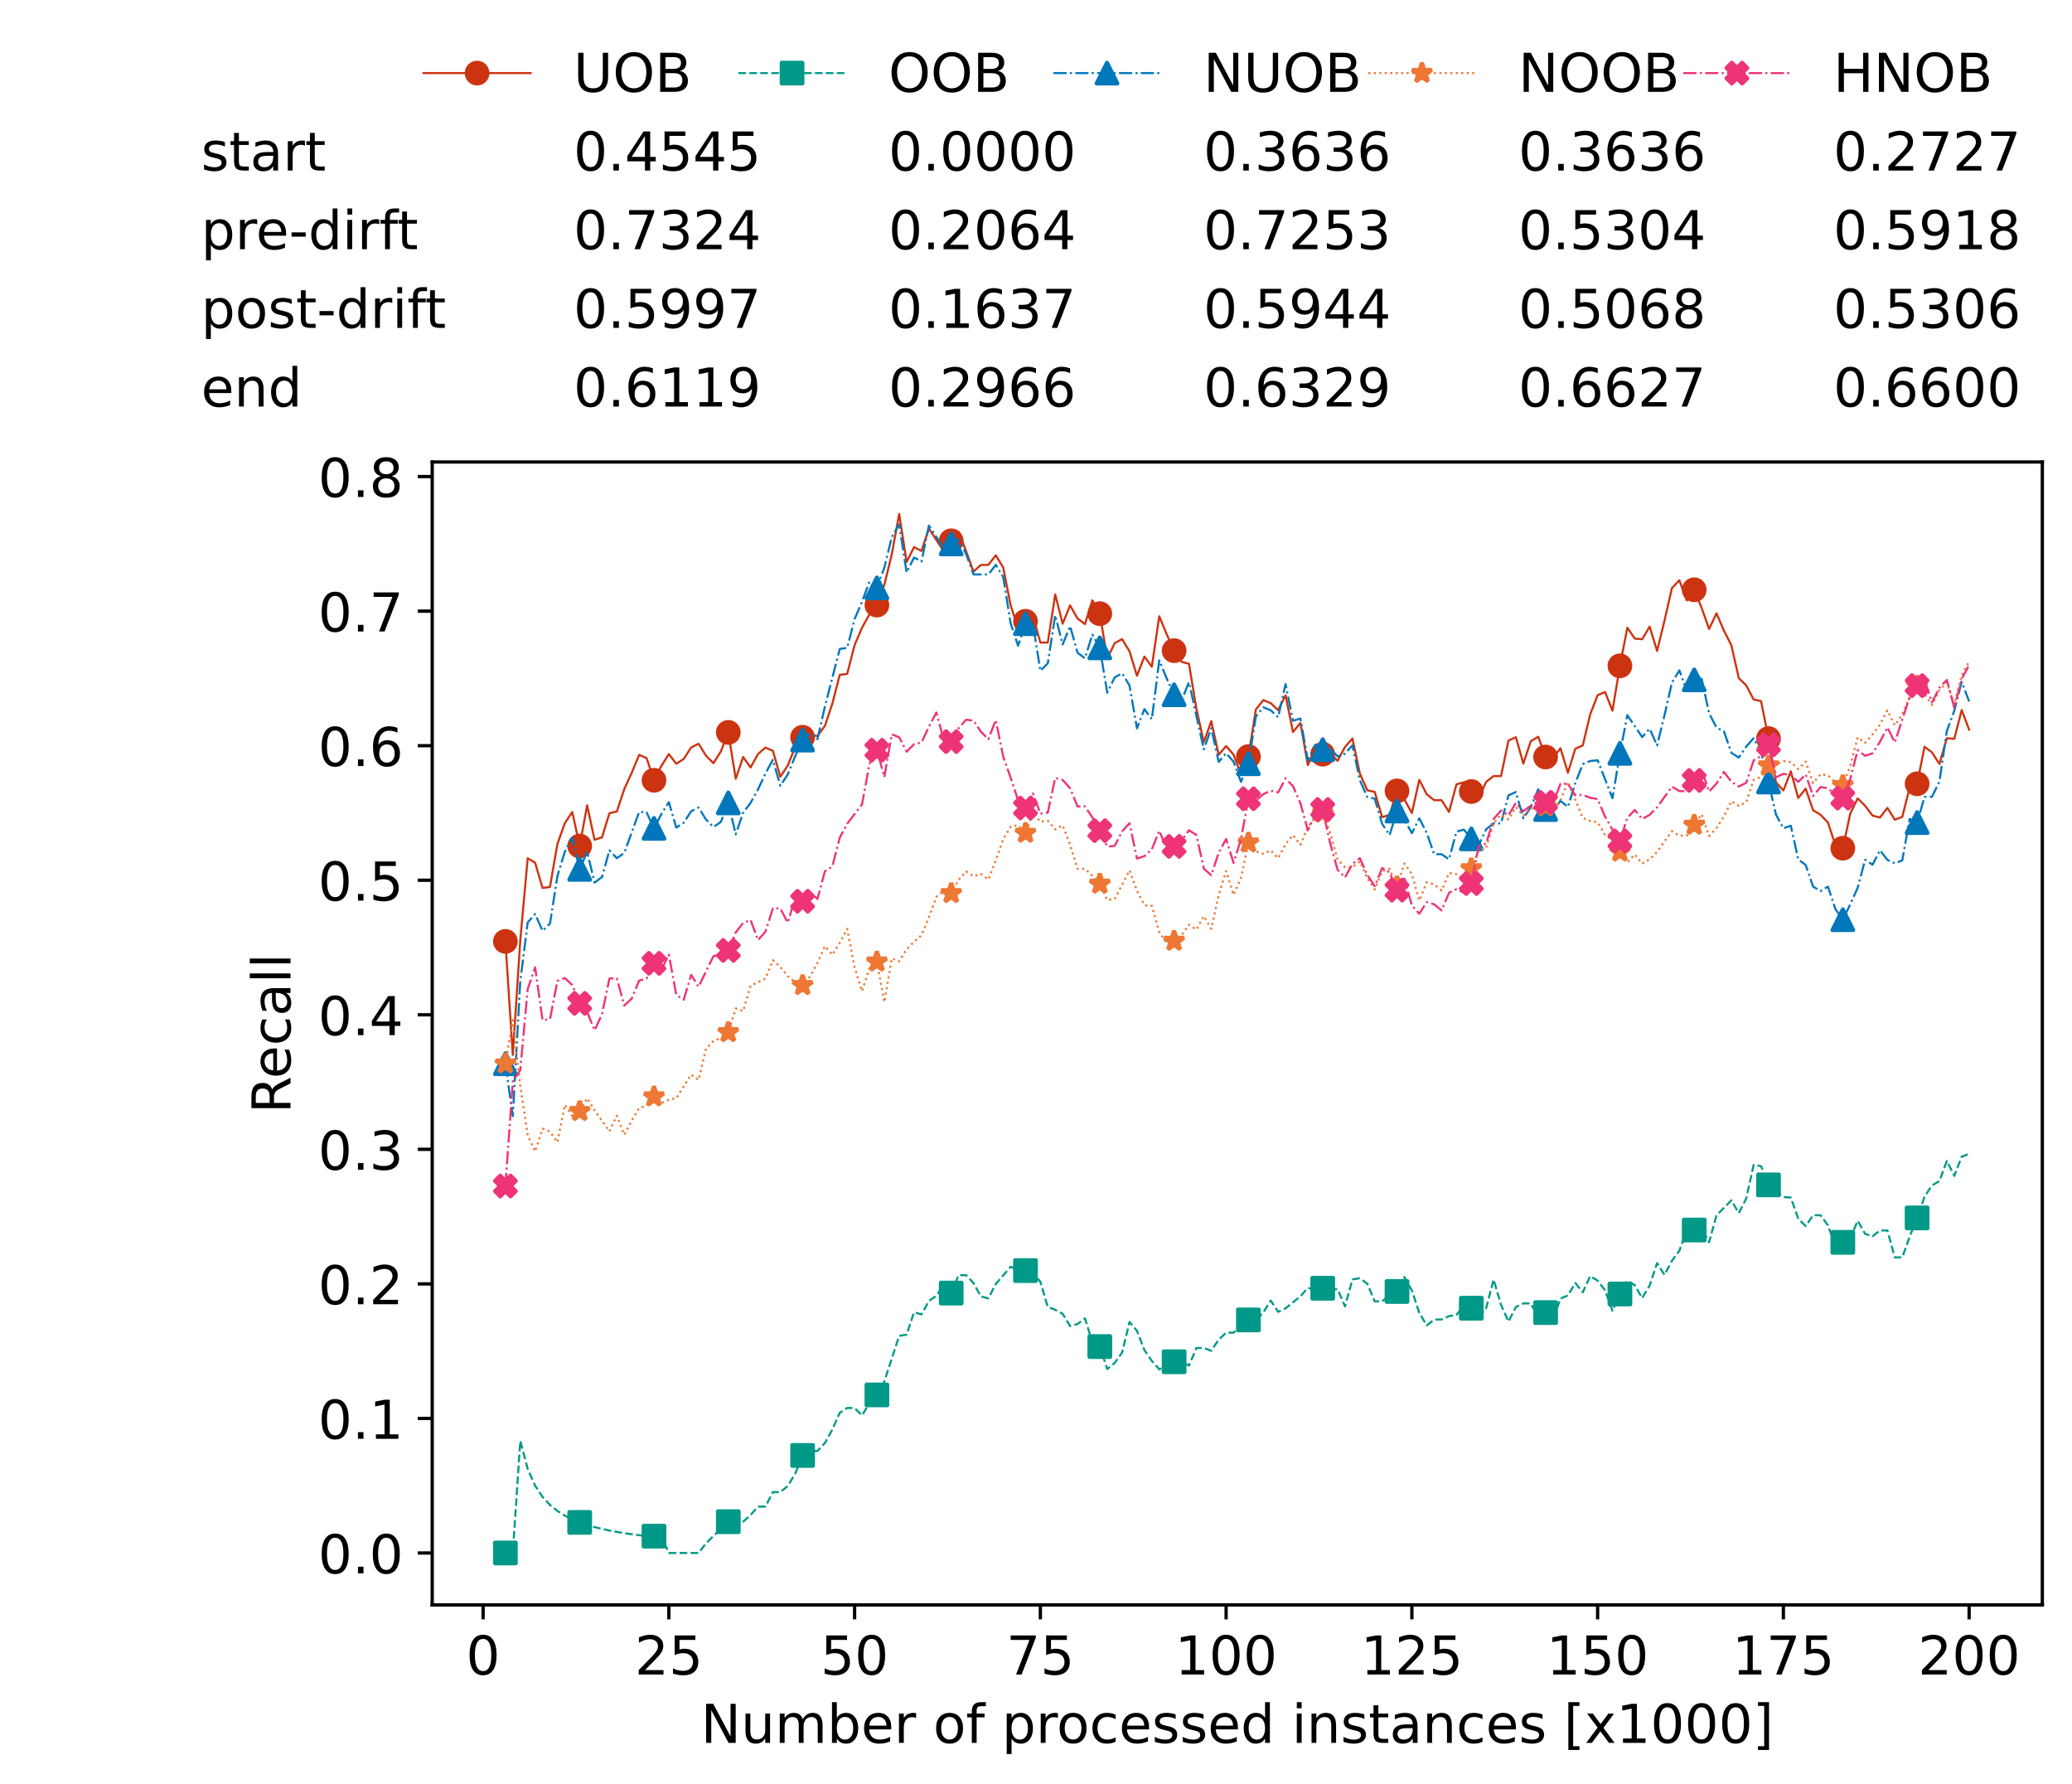 <?xml version="1.0" encoding="utf-8" standalone="no"?>
<!DOCTYPE svg PUBLIC "-//W3C//DTD SVG 1.1//EN"
  "http://www.w3.org/Graphics/SVG/1.1/DTD/svg11.dtd">
<!-- Created with matplotlib (https://matplotlib.org/) -->
<svg height="432.615pt" version="1.1" viewBox="0 0 502.65 432.615" width="502.65pt" xmlns="http://www.w3.org/2000/svg" xmlns:xlink="http://www.w3.org/1999/xlink">
 <defs>
  <style type="text/css">*{stroke-linecap:butt;stroke-linejoin:round;}</style>
 </defs>
 <g id="figure_1">
  <g id="patch_1">
   <path d="M 0 432.615 
L 502.65 432.615 
L 502.65 0 
L 0 0 
z
" style="fill:#ffffff;"/>
  </g>
  <g id="axes_1">
   <g id="patch_2">
    <path d="M 104.85 389.252 
L 495.45 389.252 
L 495.45 112.052 
L 104.85 112.052 
z
" style="fill:#ffffff;"/>
   </g>
   <g id="matplotlib.axis_1">
    <g id="xtick_1">
     <g id="line2d_1">
      <defs>
       <path d="M 0 0 
L 0 3.5 
" id="m062a0499fb" style="stroke:#000000;stroke-width:0.8;"/>
      </defs>
      <g>
       <use style="stroke:#000000;stroke-width:0.8;" x="117.197" xlink:href="#m062a0499fb" y="389.252"/>
      </g>
     </g>
     <g id="text_1">
      <!-- 0 -->
      <g transform="translate(113.061 406.13)scale(0.13 -0.13)">
       <defs>
        <path d="M 31.781 66.406 
Q 24.172 66.406 20.328 58.906 
Q 16.5 51.422 16.5 36.375 
Q 16.5 21.391 20.328 13.891 
Q 24.172 6.391 31.781 6.391 
Q 39.453 6.391 43.281 13.891 
Q 47.125 21.391 47.125 36.375 
Q 47.125 51.422 43.281 58.906 
Q 39.453 66.406 31.781 66.406 
z
M 31.781 74.219 
Q 44.047 74.219 50.516 64.516 
Q 56.984 54.828 56.984 36.375 
Q 56.984 17.969 50.516 8.266 
Q 44.047 -1.422 31.781 -1.422 
Q 19.531 -1.422 13.062 8.266 
Q 6.594 17.969 6.594 36.375 
Q 6.594 54.828 13.062 64.516 
Q 19.531 74.219 31.781 74.219 
z
" id="DejaVuSans-48"/>
       </defs>
       <use xlink:href="#DejaVuSans-48"/>
      </g>
     </g>
    </g>
    <g id="xtick_2">
     <g id="line2d_2">
      <g>
       <use style="stroke:#000000;stroke-width:0.8;" x="162.259" xlink:href="#m062a0499fb" y="389.252"/>
      </g>
     </g>
     <g id="text_2">
      <!-- 25 -->
      <g transform="translate(153.988 406.13)scale(0.13 -0.13)">
       <defs>
        <path d="M 19.188 8.297 
L 53.609 8.297 
L 53.609 0 
L 7.328 0 
L 7.328 8.297 
Q 12.938 14.109 22.625 23.891 
Q 32.328 33.688 34.812 36.531 
Q 39.547 41.844 41.422 45.531 
Q 43.312 49.219 43.312 52.781 
Q 43.312 58.594 39.234 62.25 
Q 35.156 65.922 28.609 65.922 
Q 23.969 65.922 18.812 64.312 
Q 13.672 62.703 7.812 59.422 
L 7.812 69.391 
Q 13.766 71.781 18.938 73 
Q 24.125 74.219 28.422 74.219 
Q 39.75 74.219 46.484 68.547 
Q 53.219 62.891 53.219 53.422 
Q 53.219 48.922 51.531 44.891 
Q 49.859 40.875 45.406 35.406 
Q 44.188 33.984 37.641 27.219 
Q 31.109 20.453 19.188 8.297 
z
" id="DejaVuSans-50"/>
        <path d="M 10.797 72.906 
L 49.516 72.906 
L 49.516 64.594 
L 19.828 64.594 
L 19.828 46.734 
Q 21.969 47.469 24.109 47.828 
Q 26.266 48.188 28.422 48.188 
Q 40.625 48.188 47.75 41.5 
Q 54.891 34.812 54.891 23.391 
Q 54.891 11.625 47.562 5.094 
Q 40.234 -1.422 26.906 -1.422 
Q 22.312 -1.422 17.547 -0.641 
Q 12.797 0.141 7.719 1.703 
L 7.719 11.625 
Q 12.109 9.234 16.797 8.062 
Q 21.484 6.891 26.703 6.891 
Q 35.156 6.891 40.078 11.328 
Q 45.016 15.766 45.016 23.391 
Q 45.016 31 40.078 35.438 
Q 35.156 39.891 26.703 39.891 
Q 22.75 39.891 18.812 39.016 
Q 14.891 38.141 10.797 36.281 
z
" id="DejaVuSans-53"/>
       </defs>
       <use xlink:href="#DejaVuSans-50"/>
       <use x="63.623" xlink:href="#DejaVuSans-53"/>
      </g>
     </g>
    </g>
    <g id="xtick_3">
     <g id="line2d_3">
      <g>
       <use style="stroke:#000000;stroke-width:0.8;" x="207.322" xlink:href="#m062a0499fb" y="389.252"/>
      </g>
     </g>
     <g id="text_3">
      <!-- 50 -->
      <g transform="translate(199.05 406.13)scale(0.13 -0.13)">
       <use xlink:href="#DejaVuSans-53"/>
       <use x="63.623" xlink:href="#DejaVuSans-48"/>
      </g>
     </g>
    </g>
    <g id="xtick_4">
     <g id="line2d_4">
      <g>
       <use style="stroke:#000000;stroke-width:0.8;" x="252.384" xlink:href="#m062a0499fb" y="389.252"/>
      </g>
     </g>
     <g id="text_4">
      <!-- 75 -->
      <g transform="translate(244.113 406.13)scale(0.13 -0.13)">
       <defs>
        <path d="M 8.203 72.906 
L 55.078 72.906 
L 55.078 68.703 
L 28.609 0 
L 18.312 0 
L 43.219 64.594 
L 8.203 64.594 
z
" id="DejaVuSans-55"/>
       </defs>
       <use xlink:href="#DejaVuSans-55"/>
       <use x="63.623" xlink:href="#DejaVuSans-53"/>
      </g>
     </g>
    </g>
    <g id="xtick_5">
     <g id="line2d_5">
      <g>
       <use style="stroke:#000000;stroke-width:0.8;" x="297.446" xlink:href="#m062a0499fb" y="389.252"/>
      </g>
     </g>
     <g id="text_5">
      <!-- 100 -->
      <g transform="translate(285.039 406.13)scale(0.13 -0.13)">
       <defs>
        <path d="M 12.406 8.297 
L 28.516 8.297 
L 28.516 63.922 
L 10.984 60.406 
L 10.984 69.391 
L 28.422 72.906 
L 38.281 72.906 
L 38.281 8.297 
L 54.391 8.297 
L 54.391 0 
L 12.406 0 
z
" id="DejaVuSans-49"/>
       </defs>
       <use xlink:href="#DejaVuSans-49"/>
       <use x="63.623" xlink:href="#DejaVuSans-48"/>
       <use x="127.246" xlink:href="#DejaVuSans-48"/>
      </g>
     </g>
    </g>
    <g id="xtick_6">
     <g id="line2d_6">
      <g>
       <use style="stroke:#000000;stroke-width:0.8;" x="342.509" xlink:href="#m062a0499fb" y="389.252"/>
      </g>
     </g>
     <g id="text_6">
      <!-- 125 -->
      <g transform="translate(330.102 406.13)scale(0.13 -0.13)">
       <use xlink:href="#DejaVuSans-49"/>
       <use x="63.623" xlink:href="#DejaVuSans-50"/>
       <use x="127.246" xlink:href="#DejaVuSans-53"/>
      </g>
     </g>
    </g>
    <g id="xtick_7">
     <g id="line2d_7">
      <g>
       <use style="stroke:#000000;stroke-width:0.8;" x="387.571" xlink:href="#m062a0499fb" y="389.252"/>
      </g>
     </g>
     <g id="text_7">
      <!-- 150 -->
      <g transform="translate(375.164 406.13)scale(0.13 -0.13)">
       <use xlink:href="#DejaVuSans-49"/>
       <use x="63.623" xlink:href="#DejaVuSans-53"/>
       <use x="127.246" xlink:href="#DejaVuSans-48"/>
      </g>
     </g>
    </g>
    <g id="xtick_8">
     <g id="line2d_8">
      <g>
       <use style="stroke:#000000;stroke-width:0.8;" x="432.633" xlink:href="#m062a0499fb" y="389.252"/>
      </g>
     </g>
     <g id="text_8">
      <!-- 175 -->
      <g transform="translate(420.226 406.13)scale(0.13 -0.13)">
       <use xlink:href="#DejaVuSans-49"/>
       <use x="63.623" xlink:href="#DejaVuSans-55"/>
       <use x="127.246" xlink:href="#DejaVuSans-53"/>
      </g>
     </g>
    </g>
    <g id="xtick_9">
     <g id="line2d_9">
      <g>
       <use style="stroke:#000000;stroke-width:0.8;" x="477.695" xlink:href="#m062a0499fb" y="389.252"/>
      </g>
     </g>
     <g id="text_9">
      <!-- 200 -->
      <g transform="translate(465.289 406.13)scale(0.13 -0.13)">
       <use xlink:href="#DejaVuSans-50"/>
       <use x="63.623" xlink:href="#DejaVuSans-48"/>
       <use x="127.246" xlink:href="#DejaVuSans-48"/>
      </g>
     </g>
    </g>
    <g id="text_10">
     <!-- Number of processed instances [x1000] -->
     <g transform="translate(170.025 422.711)scale(0.13 -0.13)">
      <defs>
       <path d="M 9.812 72.906 
L 23.094 72.906 
L 55.422 11.922 
L 55.422 72.906 
L 64.984 72.906 
L 64.984 0 
L 51.703 0 
L 19.391 60.984 
L 19.391 0 
L 9.812 0 
z
" id="DejaVuSans-78"/>
       <path d="M 8.5 21.578 
L 8.5 54.688 
L 17.484 54.688 
L 17.484 21.922 
Q 17.484 14.156 20.5 10.266 
Q 23.531 6.391 29.594 6.391 
Q 36.859 6.391 41.078 11.031 
Q 45.312 15.672 45.312 23.688 
L 45.312 54.688 
L 54.297 54.688 
L 54.297 0 
L 45.312 0 
L 45.312 8.406 
Q 42.047 3.422 37.719 1 
Q 33.406 -1.422 27.688 -1.422 
Q 18.266 -1.422 13.375 4.438 
Q 8.5 10.297 8.5 21.578 
z
M 31.109 56 
z
" id="DejaVuSans-117"/>
       <path d="M 52 44.188 
Q 55.375 50.25 60.062 53.125 
Q 64.75 56 71.094 56 
Q 79.641 56 84.281 50.016 
Q 88.922 44.047 88.922 33.016 
L 88.922 0 
L 79.891 0 
L 79.891 32.719 
Q 79.891 40.578 77.094 44.375 
Q 74.312 48.188 68.609 48.188 
Q 61.625 48.188 57.562 43.547 
Q 53.516 38.922 53.516 30.906 
L 53.516 0 
L 44.484 0 
L 44.484 32.719 
Q 44.484 40.625 41.703 44.406 
Q 38.922 48.188 33.109 48.188 
Q 26.219 48.188 22.156 43.531 
Q 18.109 38.875 18.109 30.906 
L 18.109 0 
L 9.078 0 
L 9.078 54.688 
L 18.109 54.688 
L 18.109 46.188 
Q 21.188 51.219 25.484 53.609 
Q 29.781 56 35.688 56 
Q 41.656 56 45.828 52.969 
Q 50 49.953 52 44.188 
z
" id="DejaVuSans-109"/>
       <path d="M 48.688 27.297 
Q 48.688 37.203 44.609 42.844 
Q 40.531 48.484 33.406 48.484 
Q 26.266 48.484 22.188 42.844 
Q 18.109 37.203 18.109 27.297 
Q 18.109 17.391 22.188 11.75 
Q 26.266 6.109 33.406 6.109 
Q 40.531 6.109 44.609 11.75 
Q 48.688 17.391 48.688 27.297 
z
M 18.109 46.391 
Q 20.953 51.266 25.266 53.625 
Q 29.594 56 35.594 56 
Q 45.562 56 51.781 48.094 
Q 58.016 40.188 58.016 27.297 
Q 58.016 14.406 51.781 6.484 
Q 45.562 -1.422 35.594 -1.422 
Q 29.594 -1.422 25.266 0.953 
Q 20.953 3.328 18.109 8.203 
L 18.109 0 
L 9.078 0 
L 9.078 75.984 
L 18.109 75.984 
z
" id="DejaVuSans-98"/>
       <path d="M 56.203 29.594 
L 56.203 25.203 
L 14.891 25.203 
Q 15.484 15.922 20.484 11.062 
Q 25.484 6.203 34.422 6.203 
Q 39.594 6.203 44.453 7.469 
Q 49.312 8.734 54.109 11.281 
L 54.109 2.781 
Q 49.266 0.734 44.188 -0.344 
Q 39.109 -1.422 33.891 -1.422 
Q 20.797 -1.422 13.156 6.188 
Q 5.516 13.812 5.516 26.812 
Q 5.516 40.234 12.766 48.109 
Q 20.016 56 32.328 56 
Q 43.359 56 49.781 48.891 
Q 56.203 41.797 56.203 29.594 
z
M 47.219 32.234 
Q 47.125 39.594 43.094 43.984 
Q 39.062 48.391 32.422 48.391 
Q 24.906 48.391 20.391 44.141 
Q 15.875 39.891 15.188 32.172 
z
" id="DejaVuSans-101"/>
       <path d="M 41.109 46.297 
Q 39.594 47.172 37.812 47.578 
Q 36.031 48 33.891 48 
Q 26.266 48 22.188 43.047 
Q 18.109 38.094 18.109 28.812 
L 18.109 0 
L 9.078 0 
L 9.078 54.688 
L 18.109 54.688 
L 18.109 46.188 
Q 20.953 51.172 25.484 53.578 
Q 30.031 56 36.531 56 
Q 37.453 56 38.578 55.875 
Q 39.703 55.766 41.062 55.516 
z
" id="DejaVuSans-114"/>
       <path id="DejaVuSans-32"/>
       <path d="M 30.609 48.391 
Q 23.391 48.391 19.188 42.75 
Q 14.984 37.109 14.984 27.297 
Q 14.984 17.484 19.156 11.844 
Q 23.344 6.203 30.609 6.203 
Q 37.797 6.203 41.984 11.859 
Q 46.188 17.531 46.188 27.297 
Q 46.188 37.016 41.984 42.703 
Q 37.797 48.391 30.609 48.391 
z
M 30.609 56 
Q 42.328 56 49.016 48.375 
Q 55.719 40.766 55.719 27.297 
Q 55.719 13.875 49.016 6.219 
Q 42.328 -1.422 30.609 -1.422 
Q 18.844 -1.422 12.172 6.219 
Q 5.516 13.875 5.516 27.297 
Q 5.516 40.766 12.172 48.375 
Q 18.844 56 30.609 56 
z
" id="DejaVuSans-111"/>
       <path d="M 37.109 75.984 
L 37.109 68.5 
L 28.516 68.5 
Q 23.688 68.5 21.797 66.547 
Q 19.922 64.594 19.922 59.516 
L 19.922 54.688 
L 34.719 54.688 
L 34.719 47.703 
L 19.922 47.703 
L 19.922 0 
L 10.891 0 
L 10.891 47.703 
L 2.297 47.703 
L 2.297 54.688 
L 10.891 54.688 
L 10.891 58.5 
Q 10.891 67.625 15.141 71.797 
Q 19.391 75.984 28.609 75.984 
z
" id="DejaVuSans-102"/>
       <path d="M 18.109 8.203 
L 18.109 -20.797 
L 9.078 -20.797 
L 9.078 54.688 
L 18.109 54.688 
L 18.109 46.391 
Q 20.953 51.266 25.266 53.625 
Q 29.594 56 35.594 56 
Q 45.562 56 51.781 48.094 
Q 58.016 40.188 58.016 27.297 
Q 58.016 14.406 51.781 6.484 
Q 45.562 -1.422 35.594 -1.422 
Q 29.594 -1.422 25.266 0.953 
Q 20.953 3.328 18.109 8.203 
z
M 48.688 27.297 
Q 48.688 37.203 44.609 42.844 
Q 40.531 48.484 33.406 48.484 
Q 26.266 48.484 22.188 42.844 
Q 18.109 37.203 18.109 27.297 
Q 18.109 17.391 22.188 11.75 
Q 26.266 6.109 33.406 6.109 
Q 40.531 6.109 44.609 11.75 
Q 48.688 17.391 48.688 27.297 
z
" id="DejaVuSans-112"/>
       <path d="M 48.781 52.594 
L 48.781 44.188 
Q 44.969 46.297 41.141 47.344 
Q 37.312 48.391 33.406 48.391 
Q 24.656 48.391 19.812 42.844 
Q 14.984 37.312 14.984 27.297 
Q 14.984 17.281 19.812 11.734 
Q 24.656 6.203 33.406 6.203 
Q 37.312 6.203 41.141 7.25 
Q 44.969 8.297 48.781 10.406 
L 48.781 2.094 
Q 45.016 0.344 40.984 -0.531 
Q 36.969 -1.422 32.422 -1.422 
Q 20.062 -1.422 12.781 6.344 
Q 5.516 14.109 5.516 27.297 
Q 5.516 40.672 12.859 48.328 
Q 20.219 56 33.016 56 
Q 37.156 56 41.109 55.141 
Q 45.062 54.297 48.781 52.594 
z
" id="DejaVuSans-99"/>
       <path d="M 44.281 53.078 
L 44.281 44.578 
Q 40.484 46.531 36.375 47.5 
Q 32.281 48.484 27.875 48.484 
Q 21.188 48.484 17.844 46.438 
Q 14.5 44.391 14.5 40.281 
Q 14.5 37.156 16.891 35.375 
Q 19.281 33.594 26.516 31.984 
L 29.594 31.297 
Q 39.156 29.25 43.188 25.516 
Q 47.219 21.781 47.219 15.094 
Q 47.219 7.469 41.188 3.016 
Q 35.156 -1.422 24.609 -1.422 
Q 20.219 -1.422 15.453 -0.562 
Q 10.688 0.297 5.422 2 
L 5.422 11.281 
Q 10.406 8.688 15.234 7.391 
Q 20.062 6.109 24.812 6.109 
Q 31.156 6.109 34.562 8.281 
Q 37.984 10.453 37.984 14.406 
Q 37.984 18.062 35.516 20.016 
Q 33.062 21.969 24.703 23.781 
L 21.578 24.516 
Q 13.234 26.266 9.516 29.906 
Q 5.812 33.547 5.812 39.891 
Q 5.812 47.609 11.281 51.797 
Q 16.75 56 26.812 56 
Q 31.781 56 36.172 55.266 
Q 40.578 54.547 44.281 53.078 
z
" id="DejaVuSans-115"/>
       <path d="M 45.406 46.391 
L 45.406 75.984 
L 54.391 75.984 
L 54.391 0 
L 45.406 0 
L 45.406 8.203 
Q 42.578 3.328 38.25 0.953 
Q 33.938 -1.422 27.875 -1.422 
Q 17.969 -1.422 11.734 6.484 
Q 5.516 14.406 5.516 27.297 
Q 5.516 40.188 11.734 48.094 
Q 17.969 56 27.875 56 
Q 33.938 56 38.25 53.625 
Q 42.578 51.266 45.406 46.391 
z
M 14.797 27.297 
Q 14.797 17.391 18.875 11.75 
Q 22.953 6.109 30.078 6.109 
Q 37.203 6.109 41.297 11.75 
Q 45.406 17.391 45.406 27.297 
Q 45.406 37.203 41.297 42.844 
Q 37.203 48.484 30.078 48.484 
Q 22.953 48.484 18.875 42.844 
Q 14.797 37.203 14.797 27.297 
z
" id="DejaVuSans-100"/>
       <path d="M 9.422 54.688 
L 18.406 54.688 
L 18.406 0 
L 9.422 0 
z
M 9.422 75.984 
L 18.406 75.984 
L 18.406 64.594 
L 9.422 64.594 
z
" id="DejaVuSans-105"/>
       <path d="M 54.891 33.016 
L 54.891 0 
L 45.906 0 
L 45.906 32.719 
Q 45.906 40.484 42.875 44.328 
Q 39.844 48.188 33.797 48.188 
Q 26.516 48.188 22.312 43.547 
Q 18.109 38.922 18.109 30.906 
L 18.109 0 
L 9.078 0 
L 9.078 54.688 
L 18.109 54.688 
L 18.109 46.188 
Q 21.344 51.125 25.703 53.562 
Q 30.078 56 35.797 56 
Q 45.219 56 50.047 50.172 
Q 54.891 44.344 54.891 33.016 
z
" id="DejaVuSans-110"/>
       <path d="M 18.312 70.219 
L 18.312 54.688 
L 36.812 54.688 
L 36.812 47.703 
L 18.312 47.703 
L 18.312 18.016 
Q 18.312 11.328 20.141 9.422 
Q 21.969 7.516 27.594 7.516 
L 36.812 7.516 
L 36.812 0 
L 27.594 0 
Q 17.188 0 13.234 3.875 
Q 9.281 7.766 9.281 18.016 
L 9.281 47.703 
L 2.688 47.703 
L 2.688 54.688 
L 9.281 54.688 
L 9.281 70.219 
z
" id="DejaVuSans-116"/>
       <path d="M 34.281 27.484 
Q 23.391 27.484 19.188 25 
Q 14.984 22.516 14.984 16.5 
Q 14.984 11.719 18.141 8.906 
Q 21.297 6.109 26.703 6.109 
Q 34.188 6.109 38.703 11.406 
Q 43.219 16.703 43.219 25.484 
L 43.219 27.484 
z
M 52.203 31.203 
L 52.203 0 
L 43.219 0 
L 43.219 8.297 
Q 40.141 3.328 35.547 0.953 
Q 30.953 -1.422 24.312 -1.422 
Q 15.922 -1.422 10.953 3.297 
Q 6 8.016 6 15.922 
Q 6 25.141 12.172 29.828 
Q 18.359 34.516 30.609 34.516 
L 43.219 34.516 
L 43.219 35.406 
Q 43.219 41.609 39.141 45 
Q 35.062 48.391 27.688 48.391 
Q 23 48.391 18.547 47.266 
Q 14.109 46.141 10.016 43.891 
L 10.016 52.203 
Q 14.938 54.109 19.578 55.047 
Q 24.219 56 28.609 56 
Q 40.484 56 46.344 49.844 
Q 52.203 43.703 52.203 31.203 
z
" id="DejaVuSans-97"/>
       <path d="M 8.594 75.984 
L 29.297 75.984 
L 29.297 69 
L 17.578 69 
L 17.578 -6.203 
L 29.297 -6.203 
L 29.297 -13.188 
L 8.594 -13.188 
z
" id="DejaVuSans-91"/>
       <path d="M 54.891 54.688 
L 35.109 28.078 
L 55.906 0 
L 45.312 0 
L 29.391 21.484 
L 13.484 0 
L 2.875 0 
L 24.125 28.609 
L 4.688 54.688 
L 15.281 54.688 
L 29.781 35.203 
L 44.281 54.688 
z
" id="DejaVuSans-120"/>
       <path d="M 30.422 75.984 
L 30.422 -13.188 
L 9.719 -13.188 
L 9.719 -6.203 
L 21.391 -6.203 
L 21.391 69 
L 9.719 69 
L 9.719 75.984 
z
" id="DejaVuSans-93"/>
      </defs>
      <use xlink:href="#DejaVuSans-78"/>
      <use x="74.805" xlink:href="#DejaVuSans-117"/>
      <use x="138.184" xlink:href="#DejaVuSans-109"/>
      <use x="235.596" xlink:href="#DejaVuSans-98"/>
      <use x="299.072" xlink:href="#DejaVuSans-101"/>
      <use x="360.596" xlink:href="#DejaVuSans-114"/>
      <use x="401.709" xlink:href="#DejaVuSans-32"/>
      <use x="433.496" xlink:href="#DejaVuSans-111"/>
      <use x="494.678" xlink:href="#DejaVuSans-102"/>
      <use x="529.883" xlink:href="#DejaVuSans-32"/>
      <use x="561.67" xlink:href="#DejaVuSans-112"/>
      <use x="625.146" xlink:href="#DejaVuSans-114"/>
      <use x="664.01" xlink:href="#DejaVuSans-111"/>
      <use x="725.191" xlink:href="#DejaVuSans-99"/>
      <use x="780.172" xlink:href="#DejaVuSans-101"/>
      <use x="841.695" xlink:href="#DejaVuSans-115"/>
      <use x="893.795" xlink:href="#DejaVuSans-115"/>
      <use x="945.895" xlink:href="#DejaVuSans-101"/>
      <use x="1007.418" xlink:href="#DejaVuSans-100"/>
      <use x="1070.895" xlink:href="#DejaVuSans-32"/>
      <use x="1102.682" xlink:href="#DejaVuSans-105"/>
      <use x="1130.465" xlink:href="#DejaVuSans-110"/>
      <use x="1193.844" xlink:href="#DejaVuSans-115"/>
      <use x="1245.943" xlink:href="#DejaVuSans-116"/>
      <use x="1285.152" xlink:href="#DejaVuSans-97"/>
      <use x="1346.432" xlink:href="#DejaVuSans-110"/>
      <use x="1409.811" xlink:href="#DejaVuSans-99"/>
      <use x="1464.791" xlink:href="#DejaVuSans-101"/>
      <use x="1526.314" xlink:href="#DejaVuSans-115"/>
      <use x="1578.414" xlink:href="#DejaVuSans-32"/>
      <use x="1610.201" xlink:href="#DejaVuSans-91"/>
      <use x="1649.215" xlink:href="#DejaVuSans-120"/>
      <use x="1708.395" xlink:href="#DejaVuSans-49"/>
      <use x="1772.018" xlink:href="#DejaVuSans-48"/>
      <use x="1835.641" xlink:href="#DejaVuSans-48"/>
      <use x="1899.264" xlink:href="#DejaVuSans-48"/>
      <use x="1962.887" xlink:href="#DejaVuSans-93"/>
     </g>
    </g>
   </g>
   <g id="matplotlib.axis_2">
    <g id="ytick_1">
     <g id="line2d_10">
      <defs>
       <path d="M 0 0 
L -3.5 0 
" id="m1d74785b83" style="stroke:#000000;stroke-width:0.8;"/>
      </defs>
      <g>
       <use style="stroke:#000000;stroke-width:0.8;" x="104.85" xlink:href="#m1d74785b83" y="376.652"/>
      </g>
     </g>
     <g id="text_11">
      <!-- 0.0 -->
      <g transform="translate(77.176 381.591)scale(0.13 -0.13)">
       <defs>
        <path d="M 10.688 12.406 
L 21 12.406 
L 21 0 
L 10.688 0 
z
" id="DejaVuSans-46"/>
       </defs>
       <use xlink:href="#DejaVuSans-48"/>
       <use x="63.623" xlink:href="#DejaVuSans-46"/>
       <use x="95.41" xlink:href="#DejaVuSans-48"/>
      </g>
     </g>
    </g>
    <g id="ytick_2">
     <g id="line2d_11">
      <g>
       <use style="stroke:#000000;stroke-width:0.8;" x="104.85" xlink:href="#m1d74785b83" y="344.019"/>
      </g>
     </g>
     <g id="text_12">
      <!-- 0.1 -->
      <g transform="translate(77.176 348.958)scale(0.13 -0.13)">
       <use xlink:href="#DejaVuSans-48"/>
       <use x="63.623" xlink:href="#DejaVuSans-46"/>
       <use x="95.41" xlink:href="#DejaVuSans-49"/>
      </g>
     </g>
    </g>
    <g id="ytick_3">
     <g id="line2d_12">
      <g>
       <use style="stroke:#000000;stroke-width:0.8;" x="104.85" xlink:href="#m1d74785b83" y="311.386"/>
      </g>
     </g>
     <g id="text_13">
      <!-- 0.2 -->
      <g transform="translate(77.176 316.325)scale(0.13 -0.13)">
       <use xlink:href="#DejaVuSans-48"/>
       <use x="63.623" xlink:href="#DejaVuSans-46"/>
       <use x="95.41" xlink:href="#DejaVuSans-50"/>
      </g>
     </g>
    </g>
    <g id="ytick_4">
     <g id="line2d_13">
      <g>
       <use style="stroke:#000000;stroke-width:0.8;" x="104.85" xlink:href="#m1d74785b83" y="278.753"/>
      </g>
     </g>
     <g id="text_14">
      <!-- 0.3 -->
      <g transform="translate(77.176 283.692)scale(0.13 -0.13)">
       <defs>
        <path d="M 40.578 39.312 
Q 47.656 37.797 51.625 33 
Q 55.609 28.219 55.609 21.188 
Q 55.609 10.406 48.188 4.484 
Q 40.766 -1.422 27.094 -1.422 
Q 22.516 -1.422 17.656 -0.516 
Q 12.797 0.391 7.625 2.203 
L 7.625 11.719 
Q 11.719 9.328 16.594 8.109 
Q 21.484 6.891 26.812 6.891 
Q 36.078 6.891 40.938 10.547 
Q 45.797 14.203 45.797 21.188 
Q 45.797 27.641 41.281 31.266 
Q 36.766 34.906 28.719 34.906 
L 20.219 34.906 
L 20.219 43.016 
L 29.109 43.016 
Q 36.375 43.016 40.234 45.922 
Q 44.094 48.828 44.094 54.297 
Q 44.094 59.906 40.109 62.906 
Q 36.141 65.922 28.719 65.922 
Q 24.656 65.922 20.016 65.031 
Q 15.375 64.156 9.812 62.312 
L 9.812 71.094 
Q 15.438 72.656 20.344 73.438 
Q 25.25 74.219 29.594 74.219 
Q 40.828 74.219 47.359 69.109 
Q 53.906 64.016 53.906 55.328 
Q 53.906 49.266 50.438 45.094 
Q 46.969 40.922 40.578 39.312 
z
" id="DejaVuSans-51"/>
       </defs>
       <use xlink:href="#DejaVuSans-48"/>
       <use x="63.623" xlink:href="#DejaVuSans-46"/>
       <use x="95.41" xlink:href="#DejaVuSans-51"/>
      </g>
     </g>
    </g>
    <g id="ytick_5">
     <g id="line2d_14">
      <g>
       <use style="stroke:#000000;stroke-width:0.8;" x="104.85" xlink:href="#m1d74785b83" y="246.12"/>
      </g>
     </g>
     <g id="text_15">
      <!-- 0.4 -->
      <g transform="translate(77.176 251.059)scale(0.13 -0.13)">
       <defs>
        <path d="M 37.797 64.312 
L 12.891 25.391 
L 37.797 25.391 
z
M 35.203 72.906 
L 47.609 72.906 
L 47.609 25.391 
L 58.016 25.391 
L 58.016 17.188 
L 47.609 17.188 
L 47.609 0 
L 37.797 0 
L 37.797 17.188 
L 4.891 17.188 
L 4.891 26.703 
z
" id="DejaVuSans-52"/>
       </defs>
       <use xlink:href="#DejaVuSans-48"/>
       <use x="63.623" xlink:href="#DejaVuSans-46"/>
       <use x="95.41" xlink:href="#DejaVuSans-52"/>
      </g>
     </g>
    </g>
    <g id="ytick_6">
     <g id="line2d_15">
      <g>
       <use style="stroke:#000000;stroke-width:0.8;" x="104.85" xlink:href="#m1d74785b83" y="213.486"/>
      </g>
     </g>
     <g id="text_16">
      <!-- 0.5 -->
      <g transform="translate(77.176 218.425)scale(0.13 -0.13)">
       <use xlink:href="#DejaVuSans-48"/>
       <use x="63.623" xlink:href="#DejaVuSans-46"/>
       <use x="95.41" xlink:href="#DejaVuSans-53"/>
      </g>
     </g>
    </g>
    <g id="ytick_7">
     <g id="line2d_16">
      <g>
       <use style="stroke:#000000;stroke-width:0.8;" x="104.85" xlink:href="#m1d74785b83" y="180.853"/>
      </g>
     </g>
     <g id="text_17">
      <!-- 0.6 -->
      <g transform="translate(77.176 185.792)scale(0.13 -0.13)">
       <defs>
        <path d="M 33.016 40.375 
Q 26.375 40.375 22.484 35.828 
Q 18.609 31.297 18.609 23.391 
Q 18.609 15.531 22.484 10.953 
Q 26.375 6.391 33.016 6.391 
Q 39.656 6.391 43.531 10.953 
Q 47.406 15.531 47.406 23.391 
Q 47.406 31.297 43.531 35.828 
Q 39.656 40.375 33.016 40.375 
z
M 52.594 71.297 
L 52.594 62.312 
Q 48.875 64.062 45.094 64.984 
Q 41.312 65.922 37.594 65.922 
Q 27.828 65.922 22.672 59.328 
Q 17.531 52.734 16.797 39.406 
Q 19.672 43.656 24.016 45.922 
Q 28.375 48.188 33.594 48.188 
Q 44.578 48.188 50.953 41.516 
Q 57.328 34.859 57.328 23.391 
Q 57.328 12.156 50.688 5.359 
Q 44.047 -1.422 33.016 -1.422 
Q 20.359 -1.422 13.672 8.266 
Q 6.984 17.969 6.984 36.375 
Q 6.984 53.656 15.188 63.938 
Q 23.391 74.219 37.203 74.219 
Q 40.922 74.219 44.703 73.484 
Q 48.484 72.75 52.594 71.297 
z
" id="DejaVuSans-54"/>
       </defs>
       <use xlink:href="#DejaVuSans-48"/>
       <use x="63.623" xlink:href="#DejaVuSans-46"/>
       <use x="95.41" xlink:href="#DejaVuSans-54"/>
      </g>
     </g>
    </g>
    <g id="ytick_8">
     <g id="line2d_17">
      <g>
       <use style="stroke:#000000;stroke-width:0.8;" x="104.85" xlink:href="#m1d74785b83" y="148.22"/>
      </g>
     </g>
     <g id="text_18">
      <!-- 0.7 -->
      <g transform="translate(77.176 153.159)scale(0.13 -0.13)">
       <use xlink:href="#DejaVuSans-48"/>
       <use x="63.623" xlink:href="#DejaVuSans-46"/>
       <use x="95.41" xlink:href="#DejaVuSans-55"/>
      </g>
     </g>
    </g>
    <g id="ytick_9">
     <g id="line2d_18">
      <g>
       <use style="stroke:#000000;stroke-width:0.8;" x="104.85" xlink:href="#m1d74785b83" y="115.587"/>
      </g>
     </g>
     <g id="text_19">
      <!-- 0.8 -->
      <g transform="translate(77.176 120.526)scale(0.13 -0.13)">
       <defs>
        <path d="M 31.781 34.625 
Q 24.75 34.625 20.719 30.859 
Q 16.703 27.094 16.703 20.516 
Q 16.703 13.922 20.719 10.156 
Q 24.75 6.391 31.781 6.391 
Q 38.812 6.391 42.859 10.172 
Q 46.922 13.969 46.922 20.516 
Q 46.922 27.094 42.891 30.859 
Q 38.875 34.625 31.781 34.625 
z
M 21.922 38.812 
Q 15.578 40.375 12.031 44.719 
Q 8.5 49.078 8.5 55.328 
Q 8.5 64.062 14.719 69.141 
Q 20.953 74.219 31.781 74.219 
Q 42.672 74.219 48.875 69.141 
Q 55.078 64.062 55.078 55.328 
Q 55.078 49.078 51.531 44.719 
Q 48 40.375 41.703 38.812 
Q 48.828 37.156 52.797 32.312 
Q 56.781 27.484 56.781 20.516 
Q 56.781 9.906 50.312 4.234 
Q 43.844 -1.422 31.781 -1.422 
Q 19.734 -1.422 13.25 4.234 
Q 6.781 9.906 6.781 20.516 
Q 6.781 27.484 10.781 32.312 
Q 14.797 37.156 21.922 38.812 
z
M 18.312 54.391 
Q 18.312 48.734 21.844 45.562 
Q 25.391 42.391 31.781 42.391 
Q 38.141 42.391 41.719 45.562 
Q 45.312 48.734 45.312 54.391 
Q 45.312 60.062 41.719 63.234 
Q 38.141 66.406 31.781 66.406 
Q 25.391 66.406 21.844 63.234 
Q 18.312 60.062 18.312 54.391 
z
" id="DejaVuSans-56"/>
       </defs>
       <use xlink:href="#DejaVuSans-48"/>
       <use x="63.623" xlink:href="#DejaVuSans-46"/>
       <use x="95.41" xlink:href="#DejaVuSans-56"/>
      </g>
     </g>
    </g>
    <g id="text_20">
     <!-- Recall -->
     <g transform="translate(70.472 270.044)rotate(-90)scale(0.13 -0.13)">
      <defs>
       <path d="M 44.391 34.188 
Q 47.562 33.109 50.562 29.594 
Q 53.562 26.078 56.594 19.922 
L 66.609 0 
L 56 0 
L 46.688 18.703 
Q 43.062 26.031 39.672 28.422 
Q 36.281 30.812 30.422 30.812 
L 19.672 30.812 
L 19.672 0 
L 9.812 0 
L 9.812 72.906 
L 32.078 72.906 
Q 44.578 72.906 50.734 67.672 
Q 56.891 62.453 56.891 51.906 
Q 56.891 45.016 53.688 40.469 
Q 50.484 35.938 44.391 34.188 
z
M 19.672 64.797 
L 19.672 38.922 
L 32.078 38.922 
Q 39.203 38.922 42.844 42.219 
Q 46.484 45.516 46.484 51.906 
Q 46.484 58.297 42.844 61.547 
Q 39.203 64.797 32.078 64.797 
z
" id="DejaVuSans-82"/>
       <path d="M 9.422 75.984 
L 18.406 75.984 
L 18.406 0 
L 9.422 0 
z
" id="DejaVuSans-108"/>
      </defs>
      <use xlink:href="#DejaVuSans-82"/>
      <use x="64.982" xlink:href="#DejaVuSans-101"/>
      <use x="126.506" xlink:href="#DejaVuSans-99"/>
      <use x="181.486" xlink:href="#DejaVuSans-97"/>
      <use x="242.766" xlink:href="#DejaVuSans-108"/>
      <use x="270.549" xlink:href="#DejaVuSans-108"/>
     </g>
    </g>
   </g>
   <g id="line2d_19"/>
   <g id="line2d_20"/>
   <g id="line2d_21"/>
   <g id="line2d_22"/>
   <g id="line2d_23"/>
   <g id="line2d_24">
    <path clip-path="url(#pf78f2e18e4)" d="M 122.605 228.32 
L 124.407 255.867 
L 126.21 228.143 
L 128.012 208.162 
L 129.815 209.227 
L 131.617 215.376 
L 133.419 215.106 
L 135.222 204.706 
L 137.024 199.638 
L 138.827 196.944 
L 140.629 205.19 
L 142.432 195.306 
L 144.234 203.677 
L 146.037 203.083 
L 147.839 197.25 
L 149.642 196.808 
L 151.444 191.39 
L 153.247 187.438 
L 155.049 183.084 
L 156.852 183.862 
L 158.654 189.239 
L 160.457 185.743 
L 162.259 182.888 
L 164.062 185.245 
L 165.864 184.079 
L 167.667 181.282 
L 169.469 180.375 
L 171.272 183.289 
L 173.074 185.102 
L 174.877 182.247 
L 176.679 177.632 
L 178.482 188.872 
L 180.284 183.598 
L 182.087 186.136 
L 183.889 182.873 
L 185.692 181.319 
L 187.494 182.096 
L 189.297 188.389 
L 191.099 185.67 
L 192.902 181.22 
L 194.704 178.81 
L 196.507 178.266 
L 198.309 178.499 
L 200.112 176.046 
L 201.914 170.685 
L 203.717 163.692 
L 205.519 163.433 
L 207.322 156.44 
L 209.124 152.248 
L 210.927 148.985 
L 212.729 146.753 
L 214.532 141.858 
L 216.334 134.442 
L 218.137 124.652 
L 219.939 136.306 
L 221.742 132.681 
L 223.544 133.634 
L 225.347 128.195 
L 228.952 133.707 
L 230.754 131.164 
L 232.557 128.988 
L 234.359 133.65 
L 236.162 138.641 
L 237.964 137.01 
L 239.767 137.01 
L 241.569 134.679 
L 243.372 137.645 
L 245.174 146.823 
L 246.976 152.262 
L 248.779 150.677 
L 250.581 149.317 
L 252.384 155.844 
L 254.186 155.844 
L 255.989 144.189 
L 257.791 151.276 
L 259.594 146.826 
L 261.396 150.006 
L 263.199 151.365 
L 265.001 145.607 
L 266.804 148.834 
L 268.606 159.712 
L 270.409 156.003 
L 272.211 154.999 
L 274.014 157.966 
L 275.816 163.899 
L 277.619 159.237 
L 279.421 161.71 
L 281.224 149.472 
L 283.026 153.823 
L 284.829 157.805 
L 286.631 160.524 
L 288.434 160.99 
L 290.236 171.868 
L 292.039 180.026 
L 293.841 174.892 
L 295.644 183.05 
L 297.446 180.958 
L 299.249 182.998 
L 301.051 187.893 
L 302.854 183.5 
L 304.656 172.078 
L 306.459 169.804 
L 308.261 170.536 
L 310.064 172.231 
L 311.866 168.629 
L 313.669 177.529 
L 315.471 175.353 
L 317.274 185.551 
L 319.076 181.694 
L 320.879 182.916 
L 322.681 182.722 
L 324.484 184.515 
L 326.286 181.168 
L 328.089 179.128 
L 329.891 187.6 
L 331.694 191.679 
L 333.496 192.068 
L 335.299 198.187 
L 337.101 197.643 
L 338.904 191.815 
L 340.706 193.913 
L 342.509 197.177 
L 344.311 189.142 
L 346.114 192.638 
L 347.916 194.073 
L 349.719 194.073 
L 351.521 196.928 
L 353.324 190.227 
L 355.126 189.732 
L 356.928 191.972 
L 358.731 193.526 
L 360.533 189.635 
L 362.336 188.223 
L 364.138 188.223 
L 365.941 179.611 
L 367.743 178.796 
L 369.546 185.206 
L 371.348 179.767 
L 373.151 178.679 
L 374.953 183.6 
L 376.756 183.859 
L 378.558 181.479 
L 380.361 187.413 
L 382.163 181.585 
L 383.966 180.787 
L 385.768 173.246 
L 387.571 168.611 
L 389.373 167.834 
L 391.176 172.366 
L 392.978 161.489 
L 394.781 152.243 
L 396.583 154.878 
L 398.386 155.035 
L 400.188 151.976 
L 401.991 157.868 
L 403.793 150.526 
L 405.596 142.639 
L 407.398 140.736 
L 409.201 145.631 
L 411.003 143.041 
L 412.806 147.444 
L 414.608 152.542 
L 416.411 148.752 
L 418.213 152.947 
L 420.016 156.507 
L 421.818 164.471 
L 423.621 166.251 
L 425.423 169.651 
L 427.226 170.063 
L 429.028 179.128 
L 430.831 189.733 
L 432.633 191.721 
L 434.436 187.077 
L 436.238 193.535 
L 438.041 191.269 
L 439.843 196.514 
L 441.646 197.601 
L 443.448 199.505 
L 445.251 204.944 
L 447.053 205.721 
L 448.856 197.329 
L 450.658 193.621 
L 452.461 195.434 
L 454.263 197.807 
L 456.066 198.274 
L 457.868 195.943 
L 459.671 198.798 
L 461.473 198.118 
L 463.276 190.998 
L 465.078 190.092 
L 466.881 181.118 
L 468.683 182.477 
L 470.485 185.296 
L 472.288 179.041 
L 474.09 179.206 
L 475.893 172.213 
L 477.695 176.972 
L 477.695 176.972 
" style="fill:none;stroke:#cc3311;stroke-linecap:square;stroke-width:0.5;"/>
    <defs>
     <path d="M 0 2.5 
C 0.663 2.5 1.299 2.237 1.768 1.768 
C 2.237 1.299 2.5 0.663 2.5 0 
C 2.5 -0.663 2.237 -1.299 1.768 -1.768 
C 1.299 -2.237 0.663 -2.5 0 -2.5 
C -0.663 -2.5 -1.299 -2.237 -1.768 -1.768 
C -2.237 -1.299 -2.5 -0.663 -2.5 0 
C -2.5 0.663 -2.237 1.299 -1.768 1.768 
C -1.299 2.237 -0.663 2.5 0 2.5 
z
" id="m79cacc710c" style="stroke:#cc3311;"/>
    </defs>
    <g clip-path="url(#pf78f2e18e4)">
     <use style="fill:#cc3311;stroke:#cc3311;" x="122.605" xlink:href="#m79cacc710c" y="228.32"/>
     <use style="fill:#cc3311;stroke:#cc3311;" x="140.629" xlink:href="#m79cacc710c" y="205.19"/>
     <use style="fill:#cc3311;stroke:#cc3311;" x="158.654" xlink:href="#m79cacc710c" y="189.239"/>
     <use style="fill:#cc3311;stroke:#cc3311;" x="176.679" xlink:href="#m79cacc710c" y="177.632"/>
     <use style="fill:#cc3311;stroke:#cc3311;" x="194.704" xlink:href="#m79cacc710c" y="178.81"/>
     <use style="fill:#cc3311;stroke:#cc3311;" x="212.729" xlink:href="#m79cacc710c" y="146.753"/>
     <use style="fill:#cc3311;stroke:#cc3311;" x="230.754" xlink:href="#m79cacc710c" y="131.164"/>
     <use style="fill:#cc3311;stroke:#cc3311;" x="248.779" xlink:href="#m79cacc710c" y="150.677"/>
     <use style="fill:#cc3311;stroke:#cc3311;" x="266.804" xlink:href="#m79cacc710c" y="148.834"/>
     <use style="fill:#cc3311;stroke:#cc3311;" x="284.829" xlink:href="#m79cacc710c" y="157.805"/>
     <use style="fill:#cc3311;stroke:#cc3311;" x="302.854" xlink:href="#m79cacc710c" y="183.5"/>
     <use style="fill:#cc3311;stroke:#cc3311;" x="320.879" xlink:href="#m79cacc710c" y="182.916"/>
     <use style="fill:#cc3311;stroke:#cc3311;" x="338.904" xlink:href="#m79cacc710c" y="191.815"/>
     <use style="fill:#cc3311;stroke:#cc3311;" x="356.928" xlink:href="#m79cacc710c" y="191.972"/>
     <use style="fill:#cc3311;stroke:#cc3311;" x="374.953" xlink:href="#m79cacc710c" y="183.6"/>
     <use style="fill:#cc3311;stroke:#cc3311;" x="392.978" xlink:href="#m79cacc710c" y="161.489"/>
     <use style="fill:#cc3311;stroke:#cc3311;" x="411.003" xlink:href="#m79cacc710c" y="143.041"/>
     <use style="fill:#cc3311;stroke:#cc3311;" x="429.028" xlink:href="#m79cacc710c" y="179.128"/>
     <use style="fill:#cc3311;stroke:#cc3311;" x="447.053" xlink:href="#m79cacc710c" y="205.721"/>
     <use style="fill:#cc3311;stroke:#cc3311;" x="465.078" xlink:href="#m79cacc710c" y="190.092"/>
    </g>
   </g>
   <g id="line2d_25"/>
   <g id="line2d_26"/>
   <g id="line2d_27"/>
   <g id="line2d_28"/>
   <g id="line2d_29">
    <path clip-path="url(#pf78f2e18e4)" d="M 122.605 376.652 
L 124.407 376.652 
L 126.21 349.458 
L 128.012 356.256 
L 129.815 360.335 
L 131.617 363.055 
L 133.419 364.997 
L 135.222 366.454 
L 137.024 367.587 
L 138.827 368.494 
L 140.629 369.235 
L 144.234 370.376 
L 147.839 371.213 
L 151.444 371.853 
L 156.852 372.573 
L 160.457 372.573 
L 162.259 376.652 
L 169.469 376.652 
L 171.272 374.321 
L 173.074 372.508 
L 174.877 370.876 
L 176.679 369.063 
L 180.284 369.063 
L 182.087 367.432 
L 183.889 365.392 
L 185.692 365.392 
L 187.494 361.896 
L 189.297 361.896 
L 191.099 360.412 
L 192.902 357.446 
L 194.704 352.996 
L 196.507 351.908 
L 198.309 351.908 
L 200.112 349.988 
L 201.914 346.725 
L 203.717 342.646 
L 205.519 341.481 
L 207.322 341.481 
L 209.124 343.293 
L 210.927 340.263 
L 212.729 338.311 
L 214.532 335.048 
L 218.137 323.989 
L 219.939 323.697 
L 221.742 318.258 
L 223.544 318.788 
L 225.347 315.525 
L 227.149 314.289 
L 228.952 311.497 
L 230.754 313.616 
L 232.557 309.265 
L 234.359 309.265 
L 236.162 311.184 
L 237.964 314.447 
L 239.767 314.901 
L 241.569 311.404 
L 245.174 307.246 
L 246.976 307.828 
L 248.779 308.159 
L 250.581 308.703 
L 252.384 310.878 
L 254.186 316.964 
L 255.989 317.664 
L 257.791 318.653 
L 259.594 321.619 
L 261.396 321.117 
L 263.199 319.757 
L 265.001 325.516 
L 266.804 326.592 
L 268.606 332.031 
L 270.409 330.548 
L 272.211 328.037 
L 274.014 320.621 
L 275.816 322.763 
L 277.619 327.425 
L 279.421 330.062 
L 281.224 332.102 
L 283.026 331.286 
L 284.829 330.271 
L 286.631 330.271 
L 288.434 331.203 
L 290.236 326.93 
L 292.039 326.93 
L 293.841 327.615 
L 295.644 324.895 
L 297.446 323.222 
L 299.249 323.222 
L 301.051 321.59 
L 302.854 320.126 
L 304.656 320.126 
L 306.459 318.346 
L 308.261 315.417 
L 310.064 318.172 
L 311.866 317.324 
L 315.471 314.391 
L 317.274 312.351 
L 319.076 312.796 
L 320.879 312.447 
L 322.681 312.836 
L 324.484 312.656 
L 326.286 316.84 
L 328.089 310.313 
L 329.891 310 
L 331.694 311.359 
L 333.496 315.633 
L 335.299 315.633 
L 337.101 314.001 
L 338.904 313.224 
L 340.706 309.728 
L 342.509 312.991 
L 344.311 318.43 
L 346.114 321.46 
L 347.916 320.026 
L 349.719 320.026 
L 351.521 319.21 
L 353.324 318.918 
L 355.126 316.57 
L 356.928 317.29 
L 358.731 319.621 
L 360.533 317.236 
L 362.336 310.333 
L 364.138 316.451 
L 365.941 320.531 
L 367.743 316.995 
L 369.546 316.121 
L 371.348 316.121 
L 373.151 319.384 
L 374.953 318.349 
L 376.756 320.032 
L 378.558 314.933 
L 380.361 314.191 
L 382.163 311.161 
L 383.966 313.443 
L 385.768 309.488 
L 387.571 310.6 
L 389.373 312.931 
L 391.176 317.917 
L 392.978 313.838 
L 394.781 310.574 
L 396.583 311.704 
L 398.386 314.842 
L 400.188 311.782 
L 401.991 306.343 
L 403.793 309.199 
L 405.596 305.8 
L 407.398 303.352 
L 409.201 298.457 
L 411.003 298.328 
L 412.806 297.81 
L 414.608 301.277 
L 416.411 294.767 
L 420.016 291.122 
L 421.818 294.23 
L 423.621 290.67 
L 425.423 282.512 
L 427.226 282.841 
L 429.028 287.374 
L 430.831 289.277 
L 432.633 290.323 
L 434.436 290.449 
L 436.238 295.548 
L 438.041 297.361 
L 439.843 294.738 
L 441.646 294.738 
L 443.448 297.186 
L 445.251 302.081 
L 447.053 301.304 
L 448.856 300.371 
L 450.658 296.07 
L 452.461 299.242 
L 454.263 299.836 
L 456.066 298.437 
L 457.868 298.437 
L 459.671 304.964 
L 461.473 304.964 
L 463.276 299.921 
L 465.078 295.388 
L 466.881 290.221 
L 468.683 287.502 
L 470.485 286.464 
L 472.288 281.569 
L 474.09 285.194 
L 475.893 280.533 
L 477.695 279.853 
L 477.695 279.853 
" style="fill:none;stroke:#009988;stroke-dasharray:1.85,0.8;stroke-dashoffset:0;stroke-width:0.5;"/>
    <defs>
     <path d="M -2.5 2.5 
L 2.5 2.5 
L 2.5 -2.5 
L -2.5 -2.5 
z
" id="m7d68fb0a25" style="stroke:#009988;stroke-linejoin:miter;"/>
    </defs>
    <g clip-path="url(#pf78f2e18e4)">
     <use style="fill:#009988;stroke:#009988;stroke-linejoin:miter;" x="122.605" xlink:href="#m7d68fb0a25" y="376.652"/>
     <use style="fill:#009988;stroke:#009988;stroke-linejoin:miter;" x="140.629" xlink:href="#m7d68fb0a25" y="369.235"/>
     <use style="fill:#009988;stroke:#009988;stroke-linejoin:miter;" x="158.654" xlink:href="#m7d68fb0a25" y="372.573"/>
     <use style="fill:#009988;stroke:#009988;stroke-linejoin:miter;" x="176.679" xlink:href="#m7d68fb0a25" y="369.063"/>
     <use style="fill:#009988;stroke:#009988;stroke-linejoin:miter;" x="194.704" xlink:href="#m7d68fb0a25" y="352.996"/>
     <use style="fill:#009988;stroke:#009988;stroke-linejoin:miter;" x="212.729" xlink:href="#m7d68fb0a25" y="338.311"/>
     <use style="fill:#009988;stroke:#009988;stroke-linejoin:miter;" x="230.754" xlink:href="#m7d68fb0a25" y="313.616"/>
     <use style="fill:#009988;stroke:#009988;stroke-linejoin:miter;" x="248.779" xlink:href="#m7d68fb0a25" y="308.159"/>
     <use style="fill:#009988;stroke:#009988;stroke-linejoin:miter;" x="266.804" xlink:href="#m7d68fb0a25" y="326.592"/>
     <use style="fill:#009988;stroke:#009988;stroke-linejoin:miter;" x="284.829" xlink:href="#m7d68fb0a25" y="330.271"/>
     <use style="fill:#009988;stroke:#009988;stroke-linejoin:miter;" x="302.854" xlink:href="#m7d68fb0a25" y="320.126"/>
     <use style="fill:#009988;stroke:#009988;stroke-linejoin:miter;" x="320.879" xlink:href="#m7d68fb0a25" y="312.447"/>
     <use style="fill:#009988;stroke:#009988;stroke-linejoin:miter;" x="338.904" xlink:href="#m7d68fb0a25" y="313.224"/>
     <use style="fill:#009988;stroke:#009988;stroke-linejoin:miter;" x="356.928" xlink:href="#m7d68fb0a25" y="317.29"/>
     <use style="fill:#009988;stroke:#009988;stroke-linejoin:miter;" x="374.953" xlink:href="#m7d68fb0a25" y="318.349"/>
     <use style="fill:#009988;stroke:#009988;stroke-linejoin:miter;" x="392.978" xlink:href="#m7d68fb0a25" y="313.838"/>
     <use style="fill:#009988;stroke:#009988;stroke-linejoin:miter;" x="411.003" xlink:href="#m7d68fb0a25" y="298.328"/>
     <use style="fill:#009988;stroke:#009988;stroke-linejoin:miter;" x="429.028" xlink:href="#m7d68fb0a25" y="287.374"/>
     <use style="fill:#009988;stroke:#009988;stroke-linejoin:miter;" x="447.053" xlink:href="#m7d68fb0a25" y="301.304"/>
     <use style="fill:#009988;stroke:#009988;stroke-linejoin:miter;" x="465.078" xlink:href="#m7d68fb0a25" y="295.388"/>
    </g>
   </g>
   <g id="line2d_30"/>
   <g id="line2d_31"/>
   <g id="line2d_32"/>
   <g id="line2d_33"/>
   <g id="line2d_34">
    <path clip-path="url(#pf78f2e18e4)" d="M 122.605 257.986 
L 124.407 270.7 
L 126.21 238.032 
L 128.012 223.737 
L 129.815 221.687 
L 131.617 225.759 
L 133.419 224.006 
L 135.222 212.493 
L 137.024 206.56 
L 138.827 203.174 
L 140.629 210.854 
L 142.432 206.541 
L 144.234 214.048 
L 146.037 212.713 
L 147.839 206.238 
L 149.642 208.148 
L 151.444 206.862 
L 155.049 196.927 
L 156.852 197.013 
L 158.654 200.907 
L 160.457 197.411 
L 162.259 194.555 
L 164.062 200.719 
L 165.864 199.554 
L 167.667 196.757 
L 169.469 195.85 
L 171.272 198.764 
L 173.074 200.577 
L 174.877 199.353 
L 176.679 194.738 
L 178.482 202.353 
L 180.284 197.079 
L 182.087 194.722 
L 183.889 191.459 
L 185.692 187.574 
L 187.494 184.272 
L 189.297 190.565 
L 191.099 187.846 
L 192.902 183.396 
L 194.704 179.502 
L 196.507 177.87 
L 198.309 179.269 
L 200.112 171.377 
L 203.717 157.392 
L 205.519 157.133 
L 207.322 150.14 
L 209.124 145.947 
L 210.927 141.052 
L 212.729 142.586 
L 214.532 137.691 
L 216.334 130.275 
L 218.137 127.193 
L 219.939 138.848 
L 221.742 135.222 
L 223.544 136.175 
L 225.347 127.473 
L 228.952 132.985 
L 232.557 130.837 
L 234.359 134.334 
L 236.162 139.325 
L 239.767 139.325 
L 241.569 136.994 
L 243.372 139.96 
L 245.174 151.178 
L 246.976 156.617 
L 248.779 151.266 
L 250.581 151.266 
L 252.384 162.688 
L 254.186 160.875 
L 255.989 149.22 
L 257.791 156.307 
L 259.594 151.857 
L 261.396 158.3 
L 263.199 159.66 
L 265.001 153.901 
L 266.804 157.128 
L 268.606 168.006 
L 270.409 164.298 
L 272.211 163.294 
L 274.014 166.26 
L 275.816 176.644 
L 277.619 171.982 
L 279.421 174.454 
L 281.224 160.177 
L 283.026 164.528 
L 284.829 168.51 
L 286.631 169.869 
L 288.434 165.44 
L 292.039 181.757 
L 293.841 176.622 
L 295.644 184.781 
L 297.446 182.689 
L 299.249 184.728 
L 301.051 189.623 
L 302.854 185.23 
L 304.656 173.809 
L 306.459 171.534 
L 308.261 172.267 
L 310.064 173.962 
L 311.866 165.909 
L 313.669 174.809 
L 315.471 174.266 
L 317.274 184.463 
L 319.076 180.607 
L 320.879 181.828 
L 322.681 181.634 
L 324.484 183.427 
L 326.286 182.8 
L 328.089 180.76 
L 329.891 189.232 
L 331.694 193.311 
L 333.496 193.7 
L 335.299 199.818 
L 337.101 202.538 
L 338.904 196.71 
L 340.706 198.808 
L 342.509 202.072 
L 344.311 198.487 
L 346.114 201.983 
L 347.916 207.183 
L 349.719 207.183 
L 351.521 208.407 
L 353.324 201.705 
L 355.126 201.211 
L 356.928 203.45 
L 358.731 205.004 
L 360.533 201.114 
L 362.336 199.701 
L 364.138 199.701 
L 365.941 192.903 
L 367.743 192.087 
L 369.546 198.497 
L 371.348 195.778 
L 373.151 191.427 
L 374.953 196.348 
L 376.756 196.607 
L 378.558 194.227 
L 380.361 195.71 
L 382.163 189.883 
L 383.966 185.319 
L 385.768 184.577 
L 387.571 184.392 
L 391.176 193.586 
L 392.978 182.708 
L 394.781 173.462 
L 398.386 178.765 
L 400.188 176.726 
L 401.991 180.805 
L 403.793 173.462 
L 405.596 165.576 
L 407.398 162.585 
L 409.201 167.48 
L 411.003 164.89 
L 412.806 164.631 
L 414.608 172.993 
L 416.411 176.454 
L 418.213 177.386 
L 420.016 182.578 
L 421.818 183.744 
L 423.621 181.074 
L 425.423 179.034 
L 427.226 182.413 
L 429.028 189.664 
L 430.831 197.551 
L 432.633 200.898 
L 434.436 200.27 
L 436.238 208.428 
L 438.041 209.788 
L 439.843 215.033 
L 441.646 216.121 
L 443.448 215.033 
L 445.251 220.472 
L 447.053 223.062 
L 448.856 219.332 
L 450.658 215.327 
L 452.461 208.529 
L 454.263 209.715 
L 456.066 206.219 
L 457.868 208.55 
L 459.671 209.366 
L 461.473 208.686 
L 463.276 198.599 
L 465.078 199.506 
L 466.881 193.251 
L 468.683 193.251 
L 470.485 189.543 
L 472.288 177.305 
L 474.09 172.361 
L 475.893 165.368 
L 477.695 170.127 
L 477.695 170.127 
" style="fill:none;stroke:#0077bb;stroke-dasharray:3.2,0.8,0.5,0.8;stroke-dashoffset:0;stroke-width:0.5;"/>
    <defs>
     <path d="M 0 -2.5 
L -2.5 2.5 
L 2.5 2.5 
z
" id="m91ae2447d0" style="stroke:#0077bb;stroke-linejoin:miter;"/>
    </defs>
    <g clip-path="url(#pf78f2e18e4)">
     <use style="fill:#0077bb;stroke:#0077bb;stroke-linejoin:miter;" x="122.605" xlink:href="#m91ae2447d0" y="257.986"/>
     <use style="fill:#0077bb;stroke:#0077bb;stroke-linejoin:miter;" x="140.629" xlink:href="#m91ae2447d0" y="210.854"/>
     <use style="fill:#0077bb;stroke:#0077bb;stroke-linejoin:miter;" x="158.654" xlink:href="#m91ae2447d0" y="200.907"/>
     <use style="fill:#0077bb;stroke:#0077bb;stroke-linejoin:miter;" x="176.679" xlink:href="#m91ae2447d0" y="194.738"/>
     <use style="fill:#0077bb;stroke:#0077bb;stroke-linejoin:miter;" x="194.704" xlink:href="#m91ae2447d0" y="179.502"/>
     <use style="fill:#0077bb;stroke:#0077bb;stroke-linejoin:miter;" x="212.729" xlink:href="#m91ae2447d0" y="142.586"/>
     <use style="fill:#0077bb;stroke:#0077bb;stroke-linejoin:miter;" x="230.754" xlink:href="#m91ae2447d0" y="131.925"/>
     <use style="fill:#0077bb;stroke:#0077bb;stroke-linejoin:miter;" x="248.779" xlink:href="#m91ae2447d0" y="151.266"/>
     <use style="fill:#0077bb;stroke:#0077bb;stroke-linejoin:miter;" x="266.804" xlink:href="#m91ae2447d0" y="157.128"/>
     <use style="fill:#0077bb;stroke:#0077bb;stroke-linejoin:miter;" x="284.829" xlink:href="#m91ae2447d0" y="168.51"/>
     <use style="fill:#0077bb;stroke:#0077bb;stroke-linejoin:miter;" x="302.854" xlink:href="#m91ae2447d0" y="185.23"/>
     <use style="fill:#0077bb;stroke:#0077bb;stroke-linejoin:miter;" x="320.879" xlink:href="#m91ae2447d0" y="181.828"/>
     <use style="fill:#0077bb;stroke:#0077bb;stroke-linejoin:miter;" x="338.904" xlink:href="#m91ae2447d0" y="196.71"/>
     <use style="fill:#0077bb;stroke:#0077bb;stroke-linejoin:miter;" x="356.928" xlink:href="#m91ae2447d0" y="203.45"/>
     <use style="fill:#0077bb;stroke:#0077bb;stroke-linejoin:miter;" x="374.953" xlink:href="#m91ae2447d0" y="196.348"/>
     <use style="fill:#0077bb;stroke:#0077bb;stroke-linejoin:miter;" x="392.978" xlink:href="#m91ae2447d0" y="182.708"/>
     <use style="fill:#0077bb;stroke:#0077bb;stroke-linejoin:miter;" x="411.003" xlink:href="#m91ae2447d0" y="164.89"/>
     <use style="fill:#0077bb;stroke:#0077bb;stroke-linejoin:miter;" x="429.028" xlink:href="#m91ae2447d0" y="189.664"/>
     <use style="fill:#0077bb;stroke:#0077bb;stroke-linejoin:miter;" x="447.053" xlink:href="#m91ae2447d0" y="223.062"/>
     <use style="fill:#0077bb;stroke:#0077bb;stroke-linejoin:miter;" x="465.078" xlink:href="#m91ae2447d0" y="199.506"/>
    </g>
   </g>
   <g id="line2d_35"/>
   <g id="line2d_36"/>
   <g id="line2d_37"/>
   <g id="line2d_38"/>
   <g id="line2d_39">
    <path clip-path="url(#pf78f2e18e4)" d="M 122.605 257.986 
L 124.407 247.391 
L 126.21 263.284 
L 128.012 275.309 
L 129.815 279.261 
L 131.617 273.738 
L 133.419 274.454 
L 135.222 277.031 
L 137.024 267.956 
L 138.827 270.667 
L 140.629 269.514 
L 142.432 266.356 
L 144.234 269.262 
L 147.839 274.395 
L 149.642 270.588 
L 151.444 275.228 
L 153.247 271.798 
L 155.049 268.729 
L 156.852 268.192 
L 158.654 265.967 
L 160.457 267.521 
L 162.259 266.705 
L 164.062 266.342 
L 167.667 260.631 
L 169.469 261.9 
L 171.272 254.325 
L 173.074 252.512 
L 174.877 251.696 
L 176.679 250.378 
L 178.482 244.576 
L 180.284 245.235 
L 182.087 239.071 
L 185.692 237.349 
L 187.494 232.881 
L 189.297 234.513 
L 191.099 236.738 
L 192.902 238.221 
L 194.704 238.963 
L 196.507 236.788 
L 198.309 233.524 
L 200.112 229.472 
L 201.914 231.57 
L 203.717 228.656 
L 205.519 225.289 
L 207.322 234.613 
L 209.124 240.392 
L 210.927 234.797 
L 212.729 233.263 
L 214.532 243.053 
L 216.334 232.423 
L 218.137 233.148 
L 219.939 230.234 
L 221.742 228.421 
L 223.544 226.832 
L 225.347 222.481 
L 227.149 217.537 
L 228.952 216.228 
L 230.754 216.652 
L 232.557 213.388 
L 234.359 211.349 
L 236.162 212.5 
L 237.964 211.957 
L 239.767 213.316 
L 241.569 208.654 
L 243.372 203.569 
L 245.174 200.509 
L 246.976 200.121 
L 248.779 202.037 
L 250.581 197.142 
L 252.384 199.317 
L 254.186 199.058 
L 255.989 201.156 
L 257.791 200.167 
L 259.594 204.864 
L 261.396 210.722 
L 263.199 210.722 
L 265.001 212.401 
L 266.804 214.373 
L 268.606 218.258 
L 270.409 218.073 
L 274.014 211.098 
L 275.816 216.042 
L 277.619 219.538 
L 279.421 219.703 
L 281.224 226.048 
L 283.026 228.768 
L 284.829 228.221 
L 286.631 226.862 
L 288.434 224.298 
L 290.236 225.463 
L 292.039 222.2 
L 293.841 225.281 
L 295.644 217.122 
L 297.446 211.265 
L 299.249 217.044 
L 301.051 212.965 
L 302.854 204.388 
L 304.656 206.486 
L 306.459 207.079 
L 308.261 206.243 
L 310.064 208.15 
L 311.866 204.759 
L 313.669 202.534 
L 315.471 204.891 
L 317.274 200.585 
L 319.076 198.36 
L 320.879 197.139 
L 322.681 201.995 
L 324.484 208.45 
L 326.286 210.332 
L 328.089 210.332 
L 329.891 208.92 
L 331.694 213 
L 333.496 215.719 
L 335.299 211.3 
L 337.101 210.756 
L 338.904 215.029 
L 340.706 209.435 
L 342.509 211.973 
L 344.311 218.401 
L 346.114 213.972 
L 347.916 214.51 
L 349.719 215.993 
L 351.521 211.71 
L 353.324 212.002 
L 355.126 212.867 
L 356.928 210.628 
L 358.731 206.225 
L 360.533 205.597 
L 362.336 199.635 
L 364.138 197.596 
L 365.941 198.729 
L 367.743 195.737 
L 369.546 197.777 
L 371.348 196.417 
L 373.151 195.33 
L 374.953 195.589 
L 376.756 197.013 
L 378.558 194.067 
L 380.361 189.617 
L 383.966 198.382 
L 385.768 199.123 
L 387.571 199.401 
L 389.373 202.509 
L 391.176 203.869 
L 394.781 209.127 
L 396.583 207.244 
L 398.386 209.44 
L 400.188 208.421 
L 401.991 206.608 
L 405.596 201.577 
L 407.398 202.664 
L 409.201 202.664 
L 412.806 197.485 
L 414.608 202.787 
L 416.411 200.81 
L 418.213 198.013 
L 420.016 194.304 
L 421.818 195.47 
L 423.621 194.58 
L 425.423 189.141 
L 427.226 188.399 
L 429.028 185.68 
L 430.831 185.408 
L 432.633 184.571 
L 434.436 184.822 
L 436.238 186.522 
L 438.041 184.709 
L 439.843 189.953 
L 441.646 187.778 
L 443.448 188.05 
L 445.251 189.682 
L 447.053 190.458 
L 448.856 185.797 
L 450.658 178.825 
L 452.461 180.185 
L 454.263 178.108 
L 456.066 175.777 
L 457.868 172.281 
L 459.671 175.952 
L 461.473 173.233 
L 463.276 169.079 
L 465.078 166.36 
L 466.881 168.263 
L 468.683 170.983 
L 470.485 167.423 
L 472.288 165.519 
L 474.09 170.793 
L 475.893 163.801 
L 477.695 160.401 
L 477.695 160.401 
" style="fill:none;stroke:#ee7733;stroke-dasharray:0.5,0.825;stroke-dashoffset:0;stroke-width:0.5;"/>
    <defs>
     <path d="M 0 -2.5 
L -0.561 -0.773 
L -2.378 -0.773 
L -0.908 0.295 
L -1.469 2.023 
L -0 0.955 
L 1.469 2.023 
L 0.908 0.295 
L 2.378 -0.773 
L 0.561 -0.773 
z
" id="mcae764e514" style="stroke:#ee7733;stroke-linejoin:bevel;"/>
    </defs>
    <g clip-path="url(#pf78f2e18e4)">
     <use style="fill:#ee7733;stroke:#ee7733;stroke-linejoin:bevel;" x="122.605" xlink:href="#mcae764e514" y="257.986"/>
     <use style="fill:#ee7733;stroke:#ee7733;stroke-linejoin:bevel;" x="140.629" xlink:href="#mcae764e514" y="269.514"/>
     <use style="fill:#ee7733;stroke:#ee7733;stroke-linejoin:bevel;" x="158.654" xlink:href="#mcae764e514" y="265.967"/>
     <use style="fill:#ee7733;stroke:#ee7733;stroke-linejoin:bevel;" x="176.679" xlink:href="#mcae764e514" y="250.378"/>
     <use style="fill:#ee7733;stroke:#ee7733;stroke-linejoin:bevel;" x="194.704" xlink:href="#mcae764e514" y="238.963"/>
     <use style="fill:#ee7733;stroke:#ee7733;stroke-linejoin:bevel;" x="212.729" xlink:href="#mcae764e514" y="233.263"/>
     <use style="fill:#ee7733;stroke:#ee7733;stroke-linejoin:bevel;" x="230.754" xlink:href="#mcae764e514" y="216.652"/>
     <use style="fill:#ee7733;stroke:#ee7733;stroke-linejoin:bevel;" x="248.779" xlink:href="#mcae764e514" y="202.037"/>
     <use style="fill:#ee7733;stroke:#ee7733;stroke-linejoin:bevel;" x="266.804" xlink:href="#mcae764e514" y="214.373"/>
     <use style="fill:#ee7733;stroke:#ee7733;stroke-linejoin:bevel;" x="284.829" xlink:href="#mcae764e514" y="228.221"/>
     <use style="fill:#ee7733;stroke:#ee7733;stroke-linejoin:bevel;" x="302.854" xlink:href="#mcae764e514" y="204.388"/>
     <use style="fill:#ee7733;stroke:#ee7733;stroke-linejoin:bevel;" x="320.879" xlink:href="#mcae764e514" y="197.139"/>
     <use style="fill:#ee7733;stroke:#ee7733;stroke-linejoin:bevel;" x="338.904" xlink:href="#mcae764e514" y="215.029"/>
     <use style="fill:#ee7733;stroke:#ee7733;stroke-linejoin:bevel;" x="356.928" xlink:href="#mcae764e514" y="210.628"/>
     <use style="fill:#ee7733;stroke:#ee7733;stroke-linejoin:bevel;" x="374.953" xlink:href="#mcae764e514" y="195.589"/>
     <use style="fill:#ee7733;stroke:#ee7733;stroke-linejoin:bevel;" x="392.978" xlink:href="#mcae764e514" y="206.588"/>
     <use style="fill:#ee7733;stroke:#ee7733;stroke-linejoin:bevel;" x="411.003" xlink:href="#mcae764e514" y="200.075"/>
     <use style="fill:#ee7733;stroke:#ee7733;stroke-linejoin:bevel;" x="429.028" xlink:href="#mcae764e514" y="185.68"/>
     <use style="fill:#ee7733;stroke:#ee7733;stroke-linejoin:bevel;" x="447.053" xlink:href="#mcae764e514" y="190.458"/>
     <use style="fill:#ee7733;stroke:#ee7733;stroke-linejoin:bevel;" x="465.078" xlink:href="#mcae764e514" y="166.36"/>
    </g>
   </g>
   <g id="line2d_40"/>
   <g id="line2d_41"/>
   <g id="line2d_42"/>
   <g id="line2d_43"/>
   <g id="line2d_44">
    <path clip-path="url(#pf78f2e18e4)" d="M 122.605 287.653 
L 124.407 262.224 
L 126.21 259.575 
L 128.012 239.895 
L 129.815 234.613 
L 131.617 247.409 
L 133.419 247.224 
L 135.222 237.908 
L 137.024 237.209 
L 138.827 238.916 
L 140.629 243.347 
L 142.432 245.391 
L 144.234 249.909 
L 146.037 246.013 
L 147.839 237.318 
L 149.642 237.285 
L 151.444 243.883 
L 153.247 242.195 
L 155.049 237.821 
L 156.852 237.346 
L 158.654 233.638 
L 160.457 235.192 
L 162.259 231.521 
L 164.062 241.311 
L 165.864 242.476 
L 167.667 236.416 
L 169.469 239.316 
L 173.074 231.903 
L 174.877 231.495 
L 176.679 230.506 
L 178.482 226.155 
L 180.284 223.847 
L 182.087 223.122 
L 183.889 228.017 
L 185.692 225.945 
L 187.494 220.312 
L 189.297 220.312 
L 191.099 223.773 
L 192.902 217.84 
L 194.704 218.582 
L 196.507 216.406 
L 198.309 218.038 
L 200.112 211.319 
L 201.914 210.154 
L 203.717 203.161 
L 205.519 199.794 
L 209.124 195.084 
L 210.927 185.294 
L 212.729 181.947 
L 214.532 188.473 
L 216.334 178.09 
L 218.137 178.815 
L 219.939 182.312 
L 221.742 180.499 
L 223.544 180.075 
L 225.347 176.268 
L 227.149 172.807 
L 228.952 179.438 
L 230.754 179.862 
L 232.557 176.598 
L 234.359 174.559 
L 236.162 174.751 
L 237.964 177.47 
L 239.767 179.283 
L 241.569 174.621 
L 243.372 183.521 
L 245.174 188.62 
L 246.976 194.059 
L 248.779 195.975 
L 250.581 192.439 
L 252.384 197.334 
L 254.186 197.075 
L 255.989 188.684 
L 257.791 189.178 
L 259.594 191.156 
L 261.396 195.591 
L 263.199 195.591 
L 265.001 198.23 
L 266.804 201.458 
L 268.606 205.343 
L 270.409 205.157 
L 272.211 201.643 
L 274.014 199.665 
L 275.816 208.236 
L 277.619 207.653 
L 279.421 206.005 
L 281.224 201.472 
L 283.026 205.823 
L 284.829 205.277 
L 286.631 203.917 
L 288.434 201.353 
L 290.236 202.519 
L 292.039 210.677 
L 293.841 212.274 
L 295.644 206.835 
L 297.446 203.488 
L 299.249 209.267 
L 301.051 203.556 
L 302.854 193.725 
L 304.656 194.191 
L 306.459 192.609 
L 308.261 191.772 
L 310.064 192.196 
L 311.866 188.805 
L 313.669 190.659 
L 315.471 194.829 
L 317.274 201.401 
L 319.076 197.545 
L 320.879 196.323 
L 322.681 204.481 
L 324.484 210.936 
L 326.286 212.819 
L 328.089 209.555 
L 329.891 208.143 
L 331.694 212.223 
L 333.496 214.942 
L 335.299 210.523 
L 337.101 211.611 
L 338.904 215.884 
L 340.706 213.087 
L 342.509 219.614 
L 344.311 221.591 
L 346.114 218.794 
L 347.916 219.332 
L 349.719 220.815 
L 351.521 216.532 
L 353.324 215.658 
L 355.126 216.524 
L 356.928 214.284 
L 358.731 205.219 
L 360.533 204.592 
L 362.336 198.63 
L 364.138 196.59 
L 365.941 197.723 
L 367.743 194.732 
L 369.546 196.772 
L 371.348 195.412 
L 373.151 194.324 
L 376.756 194.842 
L 378.558 190.083 
L 380.361 190.083 
L 382.163 192.88 
L 383.966 192.766 
L 385.768 193.508 
L 387.571 193.786 
L 389.373 198.059 
L 391.176 201.232 
L 392.978 203.951 
L 394.781 198.331 
L 396.583 196.449 
L 398.386 198.645 
L 400.188 197.625 
L 401.991 195.812 
L 405.596 190.781 
L 407.398 191.869 
L 409.201 191.869 
L 412.806 186.689 
L 414.608 191.992 
L 416.411 190.014 
L 418.213 187.217 
L 420.016 189.591 
L 421.818 190.756 
L 423.621 189.866 
L 425.423 184.427 
L 427.226 183.356 
L 429.028 180.637 
L 430.831 188.523 
L 432.633 187.686 
L 434.436 187.937 
L 436.238 189.637 
L 438.041 187.824 
L 439.843 193.068 
L 441.646 190.893 
L 443.448 191.165 
L 445.251 192.796 
L 447.053 193.573 
L 448.856 188.912 
L 450.658 181.94 
L 452.461 183.3 
L 454.263 182.706 
L 456.066 179.909 
L 457.868 176.413 
L 459.671 180.084 
L 463.276 169.009 
L 465.078 166.289 
L 466.881 164.929 
L 468.683 170.368 
L 470.485 166.808 
L 472.288 164.905 
L 474.09 171.662 
L 475.893 164.669 
L 477.695 161.27 
L 477.695 161.27 
" style="fill:none;stroke:#ee3377;stroke-dasharray:3.2,0.8,0.5,0.8;stroke-dashoffset:0;stroke-width:0.5;"/>
    <defs>
     <path d="M -1.25 2.5 
L 0 1.25 
L 1.25 2.5 
L 2.5 1.25 
L 1.25 0 
L 2.5 -1.25 
L 1.25 -2.5 
L 0 -1.25 
L -1.25 -2.5 
L -2.5 -1.25 
L -1.25 0 
L -2.5 1.25 
z
" id="m2f743ba972" style="stroke:#ee3377;stroke-linejoin:miter;"/>
    </defs>
    <g clip-path="url(#pf78f2e18e4)">
     <use style="fill:#ee3377;stroke:#ee3377;stroke-linejoin:miter;" x="122.605" xlink:href="#m2f743ba972" y="287.653"/>
     <use style="fill:#ee3377;stroke:#ee3377;stroke-linejoin:miter;" x="140.629" xlink:href="#m2f743ba972" y="243.347"/>
     <use style="fill:#ee3377;stroke:#ee3377;stroke-linejoin:miter;" x="158.654" xlink:href="#m2f743ba972" y="233.638"/>
     <use style="fill:#ee3377;stroke:#ee3377;stroke-linejoin:miter;" x="176.679" xlink:href="#m2f743ba972" y="230.506"/>
     <use style="fill:#ee3377;stroke:#ee3377;stroke-linejoin:miter;" x="194.704" xlink:href="#m2f743ba972" y="218.582"/>
     <use style="fill:#ee3377;stroke:#ee3377;stroke-linejoin:miter;" x="212.729" xlink:href="#m2f743ba972" y="181.947"/>
     <use style="fill:#ee3377;stroke:#ee3377;stroke-linejoin:miter;" x="230.754" xlink:href="#m2f743ba972" y="179.862"/>
     <use style="fill:#ee3377;stroke:#ee3377;stroke-linejoin:miter;" x="248.779" xlink:href="#m2f743ba972" y="195.975"/>
     <use style="fill:#ee3377;stroke:#ee3377;stroke-linejoin:miter;" x="266.804" xlink:href="#m2f743ba972" y="201.458"/>
     <use style="fill:#ee3377;stroke:#ee3377;stroke-linejoin:miter;" x="284.829" xlink:href="#m2f743ba972" y="205.277"/>
     <use style="fill:#ee3377;stroke:#ee3377;stroke-linejoin:miter;" x="302.854" xlink:href="#m2f743ba972" y="193.725"/>
     <use style="fill:#ee3377;stroke:#ee3377;stroke-linejoin:miter;" x="320.879" xlink:href="#m2f743ba972" y="196.323"/>
     <use style="fill:#ee3377;stroke:#ee3377;stroke-linejoin:miter;" x="338.904" xlink:href="#m2f743ba972" y="215.884"/>
     <use style="fill:#ee3377;stroke:#ee3377;stroke-linejoin:miter;" x="356.928" xlink:href="#m2f743ba972" y="214.284"/>
     <use style="fill:#ee3377;stroke:#ee3377;stroke-linejoin:miter;" x="374.953" xlink:href="#m2f743ba972" y="194.583"/>
     <use style="fill:#ee3377;stroke:#ee3377;stroke-linejoin:miter;" x="392.978" xlink:href="#m2f743ba972" y="203.951"/>
     <use style="fill:#ee3377;stroke:#ee3377;stroke-linejoin:miter;" x="411.003" xlink:href="#m2f743ba972" y="189.279"/>
     <use style="fill:#ee3377;stroke:#ee3377;stroke-linejoin:miter;" x="429.028" xlink:href="#m2f743ba972" y="180.637"/>
     <use style="fill:#ee3377;stroke:#ee3377;stroke-linejoin:miter;" x="447.053" xlink:href="#m2f743ba972" y="193.573"/>
     <use style="fill:#ee3377;stroke:#ee3377;stroke-linejoin:miter;" x="465.078" xlink:href="#m2f743ba972" y="166.289"/>
    </g>
   </g>
   <g id="line2d_45"/>
   <g id="line2d_46"/>
   <g id="line2d_47"/>
   <g id="line2d_48"/>
   <g id="patch_3">
    <path d="M 104.85 389.252 
L 104.85 112.052 
" style="fill:none;stroke:#000000;stroke-linecap:square;stroke-linejoin:miter;stroke-width:0.8;"/>
   </g>
   <g id="patch_4">
    <path d="M 495.45 389.252 
L 495.45 112.052 
" style="fill:none;stroke:#000000;stroke-linecap:square;stroke-linejoin:miter;stroke-width:0.8;"/>
   </g>
   <g id="patch_5">
    <path d="M 104.85 389.252 
L 495.45 389.252 
" style="fill:none;stroke:#000000;stroke-linecap:square;stroke-linejoin:miter;stroke-width:0.8;"/>
   </g>
   <g id="patch_6">
    <path d="M 104.85 112.052 
L 495.45 112.052 
" style="fill:none;stroke:#000000;stroke-linecap:square;stroke-linejoin:miter;stroke-width:0.8;"/>
   </g>
   <g id="legend_1">
    <g id="line2d_49"/>
    <g id="line2d_50"/>
    <g id="text_21">
     <!--   -->
     <g transform="translate(48.8 22.278)scale(0.13 -0.13)">
      <use xlink:href="#DejaVuSans-32"/>
     </g>
    </g>
    <g id="line2d_51"/>
    <g id="line2d_52"/>
    <g id="text_22">
     <!-- start -->
     <g transform="translate(48.8 41.36)scale(0.13 -0.13)">
      <use xlink:href="#DejaVuSans-115"/>
      <use x="52.1" xlink:href="#DejaVuSans-116"/>
      <use x="91.309" xlink:href="#DejaVuSans-97"/>
      <use x="152.588" xlink:href="#DejaVuSans-114"/>
      <use x="193.701" xlink:href="#DejaVuSans-116"/>
     </g>
    </g>
    <g id="line2d_53"/>
    <g id="line2d_54"/>
    <g id="text_23">
     <!-- pre-dirft -->
     <g transform="translate(48.8 60.441)scale(0.13 -0.13)">
      <defs>
       <path d="M 4.891 31.391 
L 31.203 31.391 
L 31.203 23.391 
L 4.891 23.391 
z
" id="DejaVuSans-45"/>
      </defs>
      <use xlink:href="#DejaVuSans-112"/>
      <use x="63.477" xlink:href="#DejaVuSans-114"/>
      <use x="102.34" xlink:href="#DejaVuSans-101"/>
      <use x="163.863" xlink:href="#DejaVuSans-45"/>
      <use x="199.947" xlink:href="#DejaVuSans-100"/>
      <use x="263.424" xlink:href="#DejaVuSans-105"/>
      <use x="291.207" xlink:href="#DejaVuSans-114"/>
      <use x="332.32" xlink:href="#DejaVuSans-102"/>
      <use x="365.775" xlink:href="#DejaVuSans-116"/>
     </g>
    </g>
    <g id="line2d_55"/>
    <g id="line2d_56"/>
    <g id="text_24">
     <!-- post-drift -->
     <g transform="translate(48.8 79.523)scale(0.13 -0.13)">
      <use xlink:href="#DejaVuSans-112"/>
      <use x="63.477" xlink:href="#DejaVuSans-111"/>
      <use x="124.658" xlink:href="#DejaVuSans-115"/>
      <use x="176.758" xlink:href="#DejaVuSans-116"/>
      <use x="215.967" xlink:href="#DejaVuSans-45"/>
      <use x="252.051" xlink:href="#DejaVuSans-100"/>
      <use x="315.527" xlink:href="#DejaVuSans-114"/>
      <use x="356.641" xlink:href="#DejaVuSans-105"/>
      <use x="384.424" xlink:href="#DejaVuSans-102"/>
      <use x="417.879" xlink:href="#DejaVuSans-116"/>
     </g>
    </g>
    <g id="line2d_57"/>
    <g id="line2d_58"/>
    <g id="text_25">
     <!-- end -->
     <g transform="translate(48.8 98.604)scale(0.13 -0.13)">
      <use xlink:href="#DejaVuSans-101"/>
      <use x="61.523" xlink:href="#DejaVuSans-110"/>
      <use x="124.902" xlink:href="#DejaVuSans-100"/>
     </g>
    </g>
    <g id="line2d_59">
     <path d="M 102.738 17.728 
L 128.738 17.728 
" style="fill:none;stroke:#cc3311;stroke-linecap:square;stroke-width:0.5;"/>
    </g>
    <g id="line2d_60">
     <g>
      <use style="fill:#cc3311;stroke:#cc3311;" x="115.738" xlink:href="#m79cacc710c" y="17.728"/>
     </g>
    </g>
    <g id="text_26">
     <!-- UOB -->
     <g transform="translate(139.138 22.278)scale(0.13 -0.13)">
      <defs>
       <path d="M 8.688 72.906 
L 18.609 72.906 
L 18.609 28.609 
Q 18.609 16.891 22.844 11.734 
Q 27.094 6.594 36.625 6.594 
Q 46.094 6.594 50.344 11.734 
Q 54.594 16.891 54.594 28.609 
L 54.594 72.906 
L 64.5 72.906 
L 64.5 27.391 
Q 64.5 13.141 57.438 5.859 
Q 50.391 -1.422 36.625 -1.422 
Q 22.797 -1.422 15.734 5.859 
Q 8.688 13.141 8.688 27.391 
z
" id="DejaVuSans-85"/>
       <path d="M 39.406 66.219 
Q 28.656 66.219 22.328 58.203 
Q 16.016 50.203 16.016 36.375 
Q 16.016 22.609 22.328 14.594 
Q 28.656 6.594 39.406 6.594 
Q 50.141 6.594 56.422 14.594 
Q 62.703 22.609 62.703 36.375 
Q 62.703 50.203 56.422 58.203 
Q 50.141 66.219 39.406 66.219 
z
M 39.406 74.219 
Q 54.734 74.219 63.906 63.938 
Q 73.094 53.656 73.094 36.375 
Q 73.094 19.141 63.906 8.859 
Q 54.734 -1.422 39.406 -1.422 
Q 24.031 -1.422 14.812 8.828 
Q 5.609 19.094 5.609 36.375 
Q 5.609 53.656 14.812 63.938 
Q 24.031 74.219 39.406 74.219 
z
" id="DejaVuSans-79"/>
       <path d="M 19.672 34.812 
L 19.672 8.109 
L 35.5 8.109 
Q 43.453 8.109 47.281 11.406 
Q 51.125 14.703 51.125 21.484 
Q 51.125 28.328 47.281 31.562 
Q 43.453 34.812 35.5 34.812 
z
M 19.672 64.797 
L 19.672 42.828 
L 34.281 42.828 
Q 41.5 42.828 45.031 45.531 
Q 48.578 48.25 48.578 53.812 
Q 48.578 59.328 45.031 62.062 
Q 41.5 64.797 34.281 64.797 
z
M 9.812 72.906 
L 35.016 72.906 
Q 46.297 72.906 52.391 68.219 
Q 58.5 63.531 58.5 54.891 
Q 58.5 48.188 55.375 44.234 
Q 52.25 40.281 46.188 39.312 
Q 53.469 37.75 57.5 32.781 
Q 61.531 27.828 61.531 20.406 
Q 61.531 10.641 54.891 5.312 
Q 48.25 0 35.984 0 
L 9.812 0 
z
" id="DejaVuSans-66"/>
      </defs>
      <use xlink:href="#DejaVuSans-85"/>
      <use x="73.193" xlink:href="#DejaVuSans-79"/>
      <use x="151.904" xlink:href="#DejaVuSans-66"/>
     </g>
    </g>
    <g id="line2d_61"/>
    <g id="line2d_62"/>
    <g id="text_27">
     <!-- 0.4545 -->
     <g transform="translate(139.138 41.36)scale(0.13 -0.13)">
      <use xlink:href="#DejaVuSans-48"/>
      <use x="63.623" xlink:href="#DejaVuSans-46"/>
      <use x="95.41" xlink:href="#DejaVuSans-52"/>
      <use x="159.033" xlink:href="#DejaVuSans-53"/>
      <use x="222.656" xlink:href="#DejaVuSans-52"/>
      <use x="286.279" xlink:href="#DejaVuSans-53"/>
     </g>
    </g>
    <g id="line2d_63"/>
    <g id="line2d_64"/>
    <g id="text_28">
     <!-- 0.7324 -->
     <g transform="translate(139.138 60.441)scale(0.13 -0.13)">
      <use xlink:href="#DejaVuSans-48"/>
      <use x="63.623" xlink:href="#DejaVuSans-46"/>
      <use x="95.41" xlink:href="#DejaVuSans-55"/>
      <use x="159.033" xlink:href="#DejaVuSans-51"/>
      <use x="222.656" xlink:href="#DejaVuSans-50"/>
      <use x="286.279" xlink:href="#DejaVuSans-52"/>
     </g>
    </g>
    <g id="line2d_65"/>
    <g id="line2d_66"/>
    <g id="text_29">
     <!-- 0.5997 -->
     <g transform="translate(139.138 79.523)scale(0.13 -0.13)">
      <defs>
       <path d="M 10.984 1.516 
L 10.984 10.5 
Q 14.703 8.734 18.5 7.812 
Q 22.312 6.891 25.984 6.891 
Q 35.75 6.891 40.891 13.453 
Q 46.047 20.016 46.781 33.406 
Q 43.953 29.203 39.594 26.953 
Q 35.25 24.703 29.984 24.703 
Q 19.047 24.703 12.672 31.312 
Q 6.297 37.938 6.297 49.422 
Q 6.297 60.641 12.938 67.422 
Q 19.578 74.219 30.609 74.219 
Q 43.266 74.219 49.922 64.516 
Q 56.594 54.828 56.594 36.375 
Q 56.594 19.141 48.406 8.859 
Q 40.234 -1.422 26.422 -1.422 
Q 22.703 -1.422 18.891 -0.688 
Q 15.094 0.047 10.984 1.516 
z
M 30.609 32.422 
Q 37.25 32.422 41.125 36.953 
Q 45.016 41.5 45.016 49.422 
Q 45.016 57.281 41.125 61.844 
Q 37.25 66.406 30.609 66.406 
Q 23.969 66.406 20.094 61.844 
Q 16.219 57.281 16.219 49.422 
Q 16.219 41.5 20.094 36.953 
Q 23.969 32.422 30.609 32.422 
z
" id="DejaVuSans-57"/>
      </defs>
      <use xlink:href="#DejaVuSans-48"/>
      <use x="63.623" xlink:href="#DejaVuSans-46"/>
      <use x="95.41" xlink:href="#DejaVuSans-53"/>
      <use x="159.033" xlink:href="#DejaVuSans-57"/>
      <use x="222.656" xlink:href="#DejaVuSans-57"/>
      <use x="286.279" xlink:href="#DejaVuSans-55"/>
     </g>
    </g>
    <g id="line2d_67"/>
    <g id="line2d_68"/>
    <g id="text_30">
     <!-- 0.6119 -->
     <g transform="translate(139.138 98.604)scale(0.13 -0.13)">
      <use xlink:href="#DejaVuSans-48"/>
      <use x="63.623" xlink:href="#DejaVuSans-46"/>
      <use x="95.41" xlink:href="#DejaVuSans-54"/>
      <use x="159.033" xlink:href="#DejaVuSans-49"/>
      <use x="222.656" xlink:href="#DejaVuSans-49"/>
      <use x="286.279" xlink:href="#DejaVuSans-57"/>
     </g>
    </g>
    <g id="line2d_69">
     <path d="M 179.144 17.728 
L 205.144 17.728 
" style="fill:none;stroke:#009988;stroke-dasharray:1.85,0.8;stroke-dashoffset:0;stroke-width:0.5;"/>
    </g>
    <g id="line2d_70">
     <g>
      <use style="fill:#009988;stroke:#009988;stroke-linejoin:miter;" x="192.144" xlink:href="#m7d68fb0a25" y="17.728"/>
     </g>
    </g>
    <g id="text_31">
     <!-- OOB -->
     <g transform="translate(215.544 22.278)scale(0.13 -0.13)">
      <use xlink:href="#DejaVuSans-79"/>
      <use x="78.711" xlink:href="#DejaVuSans-79"/>
      <use x="157.422" xlink:href="#DejaVuSans-66"/>
     </g>
    </g>
    <g id="line2d_71"/>
    <g id="line2d_72"/>
    <g id="text_32">
     <!-- 0.0000 -->
     <g transform="translate(215.544 41.36)scale(0.13 -0.13)">
      <use xlink:href="#DejaVuSans-48"/>
      <use x="63.623" xlink:href="#DejaVuSans-46"/>
      <use x="95.41" xlink:href="#DejaVuSans-48"/>
      <use x="159.033" xlink:href="#DejaVuSans-48"/>
      <use x="222.656" xlink:href="#DejaVuSans-48"/>
      <use x="286.279" xlink:href="#DejaVuSans-48"/>
     </g>
    </g>
    <g id="line2d_73"/>
    <g id="line2d_74"/>
    <g id="text_33">
     <!-- 0.2064 -->
     <g transform="translate(215.544 60.441)scale(0.13 -0.13)">
      <use xlink:href="#DejaVuSans-48"/>
      <use x="63.623" xlink:href="#DejaVuSans-46"/>
      <use x="95.41" xlink:href="#DejaVuSans-50"/>
      <use x="159.033" xlink:href="#DejaVuSans-48"/>
      <use x="222.656" xlink:href="#DejaVuSans-54"/>
      <use x="286.279" xlink:href="#DejaVuSans-52"/>
     </g>
    </g>
    <g id="line2d_75"/>
    <g id="line2d_76"/>
    <g id="text_34">
     <!-- 0.1637 -->
     <g transform="translate(215.544 79.523)scale(0.13 -0.13)">
      <use xlink:href="#DejaVuSans-48"/>
      <use x="63.623" xlink:href="#DejaVuSans-46"/>
      <use x="95.41" xlink:href="#DejaVuSans-49"/>
      <use x="159.033" xlink:href="#DejaVuSans-54"/>
      <use x="222.656" xlink:href="#DejaVuSans-51"/>
      <use x="286.279" xlink:href="#DejaVuSans-55"/>
     </g>
    </g>
    <g id="line2d_77"/>
    <g id="line2d_78"/>
    <g id="text_35">
     <!-- 0.2966 -->
     <g transform="translate(215.544 98.604)scale(0.13 -0.13)">
      <use xlink:href="#DejaVuSans-48"/>
      <use x="63.623" xlink:href="#DejaVuSans-46"/>
      <use x="95.41" xlink:href="#DejaVuSans-50"/>
      <use x="159.033" xlink:href="#DejaVuSans-57"/>
      <use x="222.656" xlink:href="#DejaVuSans-54"/>
      <use x="286.279" xlink:href="#DejaVuSans-54"/>
     </g>
    </g>
    <g id="line2d_79">
     <path d="M 255.55 17.728 
L 281.55 17.728 
" style="fill:none;stroke:#0077bb;stroke-dasharray:3.2,0.8,0.5,0.8;stroke-dashoffset:0;stroke-width:0.5;"/>
    </g>
    <g id="line2d_80">
     <g>
      <use style="fill:#0077bb;stroke:#0077bb;stroke-linejoin:miter;" x="268.55" xlink:href="#m91ae2447d0" y="17.728"/>
     </g>
    </g>
    <g id="text_36">
     <!-- NUOB -->
     <g transform="translate(291.95 22.278)scale(0.13 -0.13)">
      <use xlink:href="#DejaVuSans-78"/>
      <use x="74.805" xlink:href="#DejaVuSans-85"/>
      <use x="147.998" xlink:href="#DejaVuSans-79"/>
      <use x="226.709" xlink:href="#DejaVuSans-66"/>
     </g>
    </g>
    <g id="line2d_81"/>
    <g id="line2d_82"/>
    <g id="text_37">
     <!-- 0.3636 -->
     <g transform="translate(291.95 41.36)scale(0.13 -0.13)">
      <use xlink:href="#DejaVuSans-48"/>
      <use x="63.623" xlink:href="#DejaVuSans-46"/>
      <use x="95.41" xlink:href="#DejaVuSans-51"/>
      <use x="159.033" xlink:href="#DejaVuSans-54"/>
      <use x="222.656" xlink:href="#DejaVuSans-51"/>
      <use x="286.279" xlink:href="#DejaVuSans-54"/>
     </g>
    </g>
    <g id="line2d_83"/>
    <g id="line2d_84"/>
    <g id="text_38">
     <!-- 0.7253 -->
     <g transform="translate(291.95 60.441)scale(0.13 -0.13)">
      <use xlink:href="#DejaVuSans-48"/>
      <use x="63.623" xlink:href="#DejaVuSans-46"/>
      <use x="95.41" xlink:href="#DejaVuSans-55"/>
      <use x="159.033" xlink:href="#DejaVuSans-50"/>
      <use x="222.656" xlink:href="#DejaVuSans-53"/>
      <use x="286.279" xlink:href="#DejaVuSans-51"/>
     </g>
    </g>
    <g id="line2d_85"/>
    <g id="line2d_86"/>
    <g id="text_39">
     <!-- 0.5944 -->
     <g transform="translate(291.95 79.523)scale(0.13 -0.13)">
      <use xlink:href="#DejaVuSans-48"/>
      <use x="63.623" xlink:href="#DejaVuSans-46"/>
      <use x="95.41" xlink:href="#DejaVuSans-53"/>
      <use x="159.033" xlink:href="#DejaVuSans-57"/>
      <use x="222.656" xlink:href="#DejaVuSans-52"/>
      <use x="286.279" xlink:href="#DejaVuSans-52"/>
     </g>
    </g>
    <g id="line2d_87"/>
    <g id="line2d_88"/>
    <g id="text_40">
     <!-- 0.6329 -->
     <g transform="translate(291.95 98.604)scale(0.13 -0.13)">
      <use xlink:href="#DejaVuSans-48"/>
      <use x="63.623" xlink:href="#DejaVuSans-46"/>
      <use x="95.41" xlink:href="#DejaVuSans-54"/>
      <use x="159.033" xlink:href="#DejaVuSans-51"/>
      <use x="222.656" xlink:href="#DejaVuSans-50"/>
      <use x="286.279" xlink:href="#DejaVuSans-57"/>
     </g>
    </g>
    <g id="line2d_89">
     <path d="M 331.956 17.728 
L 357.956 17.728 
" style="fill:none;stroke:#ee7733;stroke-dasharray:0.5,0.825;stroke-dashoffset:0;stroke-width:0.5;"/>
    </g>
    <g id="line2d_90">
     <g>
      <use style="fill:#ee7733;stroke:#ee7733;stroke-linejoin:bevel;" x="344.956" xlink:href="#mcae764e514" y="17.728"/>
     </g>
    </g>
    <g id="text_41">
     <!-- NOOB -->
     <g transform="translate(368.356 22.278)scale(0.13 -0.13)">
      <use xlink:href="#DejaVuSans-78"/>
      <use x="74.805" xlink:href="#DejaVuSans-79"/>
      <use x="153.516" xlink:href="#DejaVuSans-79"/>
      <use x="232.227" xlink:href="#DejaVuSans-66"/>
     </g>
    </g>
    <g id="line2d_91"/>
    <g id="line2d_92"/>
    <g id="text_42">
     <!-- 0.3636 -->
     <g transform="translate(368.356 41.36)scale(0.13 -0.13)">
      <use xlink:href="#DejaVuSans-48"/>
      <use x="63.623" xlink:href="#DejaVuSans-46"/>
      <use x="95.41" xlink:href="#DejaVuSans-51"/>
      <use x="159.033" xlink:href="#DejaVuSans-54"/>
      <use x="222.656" xlink:href="#DejaVuSans-51"/>
      <use x="286.279" xlink:href="#DejaVuSans-54"/>
     </g>
    </g>
    <g id="line2d_93"/>
    <g id="line2d_94"/>
    <g id="text_43">
     <!-- 0.5304 -->
     <g transform="translate(368.356 60.441)scale(0.13 -0.13)">
      <use xlink:href="#DejaVuSans-48"/>
      <use x="63.623" xlink:href="#DejaVuSans-46"/>
      <use x="95.41" xlink:href="#DejaVuSans-53"/>
      <use x="159.033" xlink:href="#DejaVuSans-51"/>
      <use x="222.656" xlink:href="#DejaVuSans-48"/>
      <use x="286.279" xlink:href="#DejaVuSans-52"/>
     </g>
    </g>
    <g id="line2d_95"/>
    <g id="line2d_96"/>
    <g id="text_44">
     <!-- 0.5068 -->
     <g transform="translate(368.356 79.523)scale(0.13 -0.13)">
      <use xlink:href="#DejaVuSans-48"/>
      <use x="63.623" xlink:href="#DejaVuSans-46"/>
      <use x="95.41" xlink:href="#DejaVuSans-53"/>
      <use x="159.033" xlink:href="#DejaVuSans-48"/>
      <use x="222.656" xlink:href="#DejaVuSans-54"/>
      <use x="286.279" xlink:href="#DejaVuSans-56"/>
     </g>
    </g>
    <g id="line2d_97"/>
    <g id="line2d_98"/>
    <g id="text_45">
     <!-- 0.6627 -->
     <g transform="translate(368.356 98.604)scale(0.13 -0.13)">
      <use xlink:href="#DejaVuSans-48"/>
      <use x="63.623" xlink:href="#DejaVuSans-46"/>
      <use x="95.41" xlink:href="#DejaVuSans-54"/>
      <use x="159.033" xlink:href="#DejaVuSans-54"/>
      <use x="222.656" xlink:href="#DejaVuSans-50"/>
      <use x="286.279" xlink:href="#DejaVuSans-55"/>
     </g>
    </g>
    <g id="line2d_99">
     <path d="M 408.362 17.728 
L 434.362 17.728 
" style="fill:none;stroke:#ee3377;stroke-dasharray:3.2,0.8,0.5,0.8;stroke-dashoffset:0;stroke-width:0.5;"/>
    </g>
    <g id="line2d_100">
     <g>
      <use style="fill:#ee3377;stroke:#ee3377;stroke-linejoin:miter;" x="421.362" xlink:href="#m2f743ba972" y="17.728"/>
     </g>
    </g>
    <g id="text_46">
     <!-- HNOB -->
     <g transform="translate(444.762 22.278)scale(0.13 -0.13)">
      <defs>
       <path d="M 9.812 72.906 
L 19.672 72.906 
L 19.672 43.016 
L 55.516 43.016 
L 55.516 72.906 
L 65.375 72.906 
L 65.375 0 
L 55.516 0 
L 55.516 34.719 
L 19.672 34.719 
L 19.672 0 
L 9.812 0 
z
" id="DejaVuSans-72"/>
      </defs>
      <use xlink:href="#DejaVuSans-72"/>
      <use x="75.195" xlink:href="#DejaVuSans-78"/>
      <use x="150" xlink:href="#DejaVuSans-79"/>
      <use x="228.711" xlink:href="#DejaVuSans-66"/>
     </g>
    </g>
    <g id="line2d_101"/>
    <g id="line2d_102"/>
    <g id="text_47">
     <!-- 0.2727 -->
     <g transform="translate(444.762 41.36)scale(0.13 -0.13)">
      <use xlink:href="#DejaVuSans-48"/>
      <use x="63.623" xlink:href="#DejaVuSans-46"/>
      <use x="95.41" xlink:href="#DejaVuSans-50"/>
      <use x="159.033" xlink:href="#DejaVuSans-55"/>
      <use x="222.656" xlink:href="#DejaVuSans-50"/>
      <use x="286.279" xlink:href="#DejaVuSans-55"/>
     </g>
    </g>
    <g id="line2d_103"/>
    <g id="line2d_104"/>
    <g id="text_48">
     <!-- 0.5918 -->
     <g transform="translate(444.762 60.441)scale(0.13 -0.13)">
      <use xlink:href="#DejaVuSans-48"/>
      <use x="63.623" xlink:href="#DejaVuSans-46"/>
      <use x="95.41" xlink:href="#DejaVuSans-53"/>
      <use x="159.033" xlink:href="#DejaVuSans-57"/>
      <use x="222.656" xlink:href="#DejaVuSans-49"/>
      <use x="286.279" xlink:href="#DejaVuSans-56"/>
     </g>
    </g>
    <g id="line2d_105"/>
    <g id="line2d_106"/>
    <g id="text_49">
     <!-- 0.5306 -->
     <g transform="translate(444.762 79.523)scale(0.13 -0.13)">
      <use xlink:href="#DejaVuSans-48"/>
      <use x="63.623" xlink:href="#DejaVuSans-46"/>
      <use x="95.41" xlink:href="#DejaVuSans-53"/>
      <use x="159.033" xlink:href="#DejaVuSans-51"/>
      <use x="222.656" xlink:href="#DejaVuSans-48"/>
      <use x="286.279" xlink:href="#DejaVuSans-54"/>
     </g>
    </g>
    <g id="line2d_107"/>
    <g id="line2d_108"/>
    <g id="text_50">
     <!-- 0.6600 -->
     <g transform="translate(444.762 98.604)scale(0.13 -0.13)">
      <use xlink:href="#DejaVuSans-48"/>
      <use x="63.623" xlink:href="#DejaVuSans-46"/>
      <use x="95.41" xlink:href="#DejaVuSans-54"/>
      <use x="159.033" xlink:href="#DejaVuSans-54"/>
      <use x="222.656" xlink:href="#DejaVuSans-48"/>
      <use x="286.279" xlink:href="#DejaVuSans-48"/>
     </g>
    </g>
   </g>
  </g>
 </g>
 <defs>
  <clipPath id="pf78f2e18e4">
   <rect height="277.2" width="390.6" x="104.85" y="112.052"/>
  </clipPath>
 </defs>
</svg>
